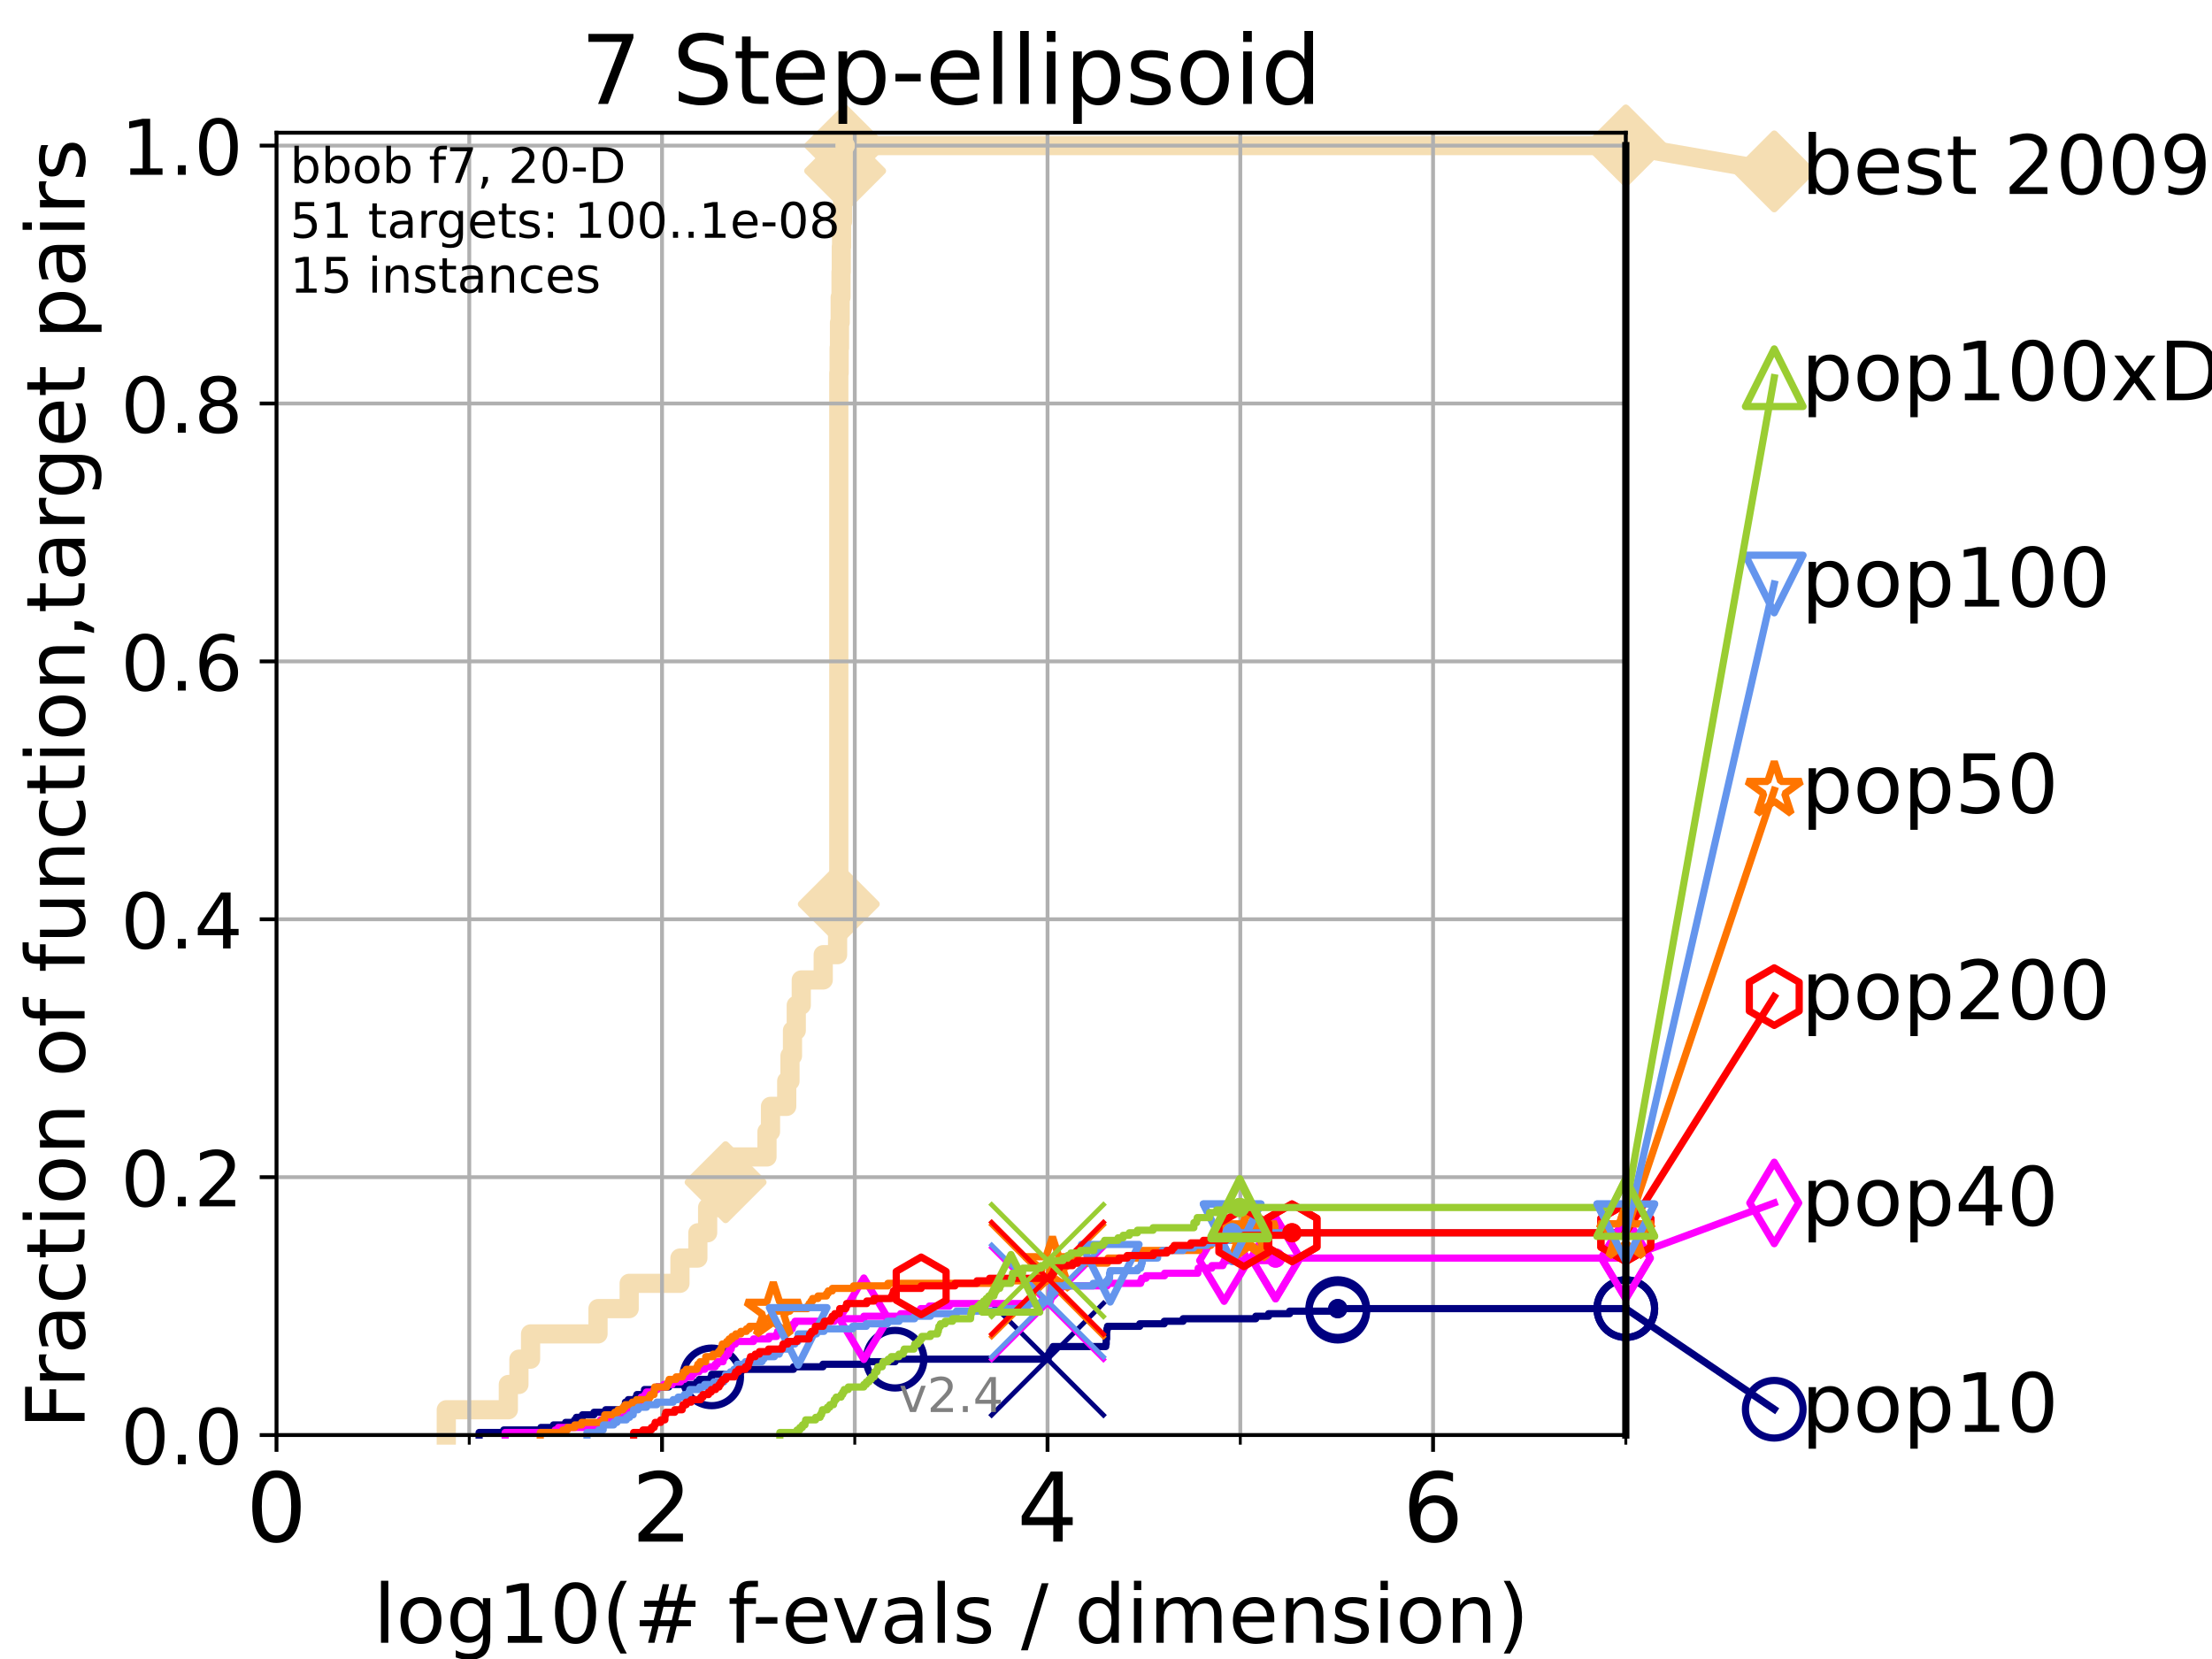 <?xml version="1.0" encoding="utf-8" standalone="no"?>
<!DOCTYPE svg PUBLIC "-//W3C//DTD SVG 1.1//EN"
  "http://www.w3.org/Graphics/SVG/1.1/DTD/svg11.dtd">
<!-- Created with matplotlib (https://matplotlib.org/) -->
<svg height="345.6pt" version="1.1" viewBox="0 0 460.8 345.6" width="460.8pt" xmlns="http://www.w3.org/2000/svg" xmlns:xlink="http://www.w3.org/1999/xlink">
 <defs>
  <style type="text/css">*{stroke-linecap:butt;stroke-linejoin:round;}</style>
 </defs>
 <g id="figure_1">
  <g id="patch_1">
   <path d="M 0 345.6 
L 460.8 345.6 
L 460.8 0 
L 0 0 
z
" style="fill:#ffffff;"/>
  </g>
  <g id="axes_1">
   <g id="patch_2">
    <path d="M 57.6 298.944 
L 338.688 298.944 
L 338.688 27.648 
L 57.6 27.648 
z
" style="fill:#ffffff;"/>
   </g>
   <g id="line2d_1">
    <path d="M 92.969 298.944 
L 92.969 293.677 
L 105.897 293.677 
L 105.897 288.41 
L 108.103 288.41 
L 108.103 283.143 
L 110.527 283.143 
L 110.527 277.877 
L 124.576 277.877 
L 124.576 272.61 
L 131.069 272.61 
L 131.069 267.343 
L 141.648 267.343 
L 141.648 262.076 
L 145.378 262.076 
L 145.378 256.809 
L 147.414 256.809 
L 147.414 251.542 
L 149.709 251.542 
L 149.709 246.275 
L 151.154 246.275 
L 151.154 241.009 
L 159.778 241.009 
L 159.778 235.742 
L 160.509 235.742 
L 160.509 230.475 
L 163.887 230.475 
L 163.887 225.208 
L 164.568 225.208 
L 164.568 219.941 
L 165.089 219.941 
L 165.089 214.674 
L 165.877 214.674 
L 165.877 209.407 
L 166.92 209.407 
L 166.92 204.141 
L 171.493 204.141 
L 171.493 198.874 
L 174.484 198.874 
L 174.484 193.607 
L 174.736 193.607 
L 174.736 188.34 
L 174.737 188.34 
L 174.737 77.736 
L 174.806 77.736 
L 174.806 72.469 
L 174.882 72.469 
L 174.882 67.202 
L 175.026 67.202 
L 175.026 61.935 
L 175.2 61.935 
L 175.2 56.668 
L 175.256 56.668 
L 175.256 51.402 
L 175.322 51.402 
L 175.322 46.135 
L 175.524 46.135 
L 175.524 40.868 
L 175.816 40.868 
L 175.816 35.601 
L 176.057 35.601 
L 176.057 30.334 
L 338.688 30.334 
" style="fill:none;stroke:#f5deb3;stroke-linecap:square;stroke-width:4;"/>
   </g>
   <g id="line2d_2">
    <defs>
     <path d="M -0 7.778 
L 7.778 0 
L 0 -7.778 
L -7.778 -0 
z
" id="me374bea7d6" style="stroke:#f5deb3;stroke-linejoin:miter;stroke-width:1.5;"/>
    </defs>
    <g>
     <use style="fill:#f5deb3;stroke:#f5deb3;stroke-linejoin:miter;stroke-width:1.5;" x="151.154" xlink:href="#me374bea7d6" y="246.275"/>
     <use style="fill:#f5deb3;stroke:#f5deb3;stroke-linejoin:miter;stroke-width:1.5;" x="174.737" xlink:href="#me374bea7d6" y="188.34"/>
     <use style="fill:#f5deb3;stroke:#f5deb3;stroke-linejoin:miter;stroke-width:1.5;" x="176.057" xlink:href="#me374bea7d6" y="35.601"/>
     <use style="fill:#f5deb3;stroke:#f5deb3;stroke-linejoin:miter;stroke-width:1.5;" x="176.057" xlink:href="#me374bea7d6" y="30.334"/>
     <use style="fill:#f5deb3;stroke:#f5deb3;stroke-linejoin:miter;stroke-width:1.5;" x="338.688" xlink:href="#me374bea7d6" y="30.334"/>
    </g>
   </g>
   <g id="line2d_3">
    <path style="fill:none;stroke:#f5deb3;stroke-linecap:square;stroke-width:4;"/>
    <g/>
   </g>
   <g id="line2d_4">
    <path d="M 338.688 30.334 
L 369.608 35.706 
" style="fill:none;stroke:#f5deb3;stroke-linecap:square;stroke-width:4;"/>
    <g>
     <use style="fill:#f5deb3;stroke:#f5deb3;stroke-linejoin:miter;stroke-width:1.5;" x="338.688" xlink:href="#me374bea7d6" y="30.334"/>
     <use style="fill:#f5deb3;stroke:#f5deb3;stroke-linejoin:miter;stroke-width:1.5;" x="369.608" xlink:href="#me374bea7d6" y="35.706"/>
    </g>
   </g>
   <g id="matplotlib.axis_1">
    <g id="xtick_1">
     <g id="line2d_5">
      <path clip-path="url(#p75812bd233)" d="M 57.6 298.944 
L 57.6 27.648 
" style="fill:none;stroke:#b0b0b0;stroke-linecap:square;stroke-width:0.8;"/>
     </g>
     <g id="line2d_6">
      <defs>
       <path d="M 0 0 
L 0 3.5 
" id="mf6f72b68fa" style="stroke:#000000;stroke-width:0.8;"/>
      </defs>
      <g>
       <use style="stroke:#000000;stroke-width:0.8;" x="57.6" xlink:href="#mf6f72b68fa" y="298.944"/>
      </g>
     </g>
     <g id="text_1">
      <!-- 0 -->
      <g transform="translate(51.237 321.141)scale(0.2 -0.2)">
       <defs>
        <path d="M 31.781 66.406 
Q 24.172 66.406 20.328 58.906 
Q 16.5 51.422 16.5 36.375 
Q 16.5 21.391 20.328 13.891 
Q 24.172 6.391 31.781 6.391 
Q 39.453 6.391 43.281 13.891 
Q 47.125 21.391 47.125 36.375 
Q 47.125 51.422 43.281 58.906 
Q 39.453 66.406 31.781 66.406 
z
M 31.781 74.219 
Q 44.047 74.219 50.516 64.516 
Q 56.984 54.828 56.984 36.375 
Q 56.984 17.969 50.516 8.266 
Q 44.047 -1.422 31.781 -1.422 
Q 19.531 -1.422 13.062 8.266 
Q 6.594 17.969 6.594 36.375 
Q 6.594 54.828 13.062 64.516 
Q 19.531 74.219 31.781 74.219 
z
" id="DejaVuSans-48"/>
       </defs>
       <use xlink:href="#DejaVuSans-48"/>
      </g>
     </g>
    </g>
    <g id="xtick_2">
     <g id="line2d_7">
      <path clip-path="url(#p75812bd233)" d="M 137.911 298.944 
L 137.911 27.648 
" style="fill:none;stroke:#b0b0b0;stroke-linecap:square;stroke-width:0.8;"/>
     </g>
     <g id="line2d_8">
      <g>
       <use style="stroke:#000000;stroke-width:0.8;" x="137.911" xlink:href="#mf6f72b68fa" y="298.944"/>
      </g>
     </g>
     <g id="text_2">
      <!-- 2 -->
      <g transform="translate(131.548 321.141)scale(0.2 -0.2)">
       <defs>
        <path d="M 19.188 8.297 
L 53.609 8.297 
L 53.609 0 
L 7.328 0 
L 7.328 8.297 
Q 12.938 14.109 22.625 23.891 
Q 32.328 33.688 34.812 36.531 
Q 39.547 41.844 41.422 45.531 
Q 43.312 49.219 43.312 52.781 
Q 43.312 58.594 39.234 62.25 
Q 35.156 65.922 28.609 65.922 
Q 23.969 65.922 18.812 64.312 
Q 13.672 62.703 7.812 59.422 
L 7.812 69.391 
Q 13.766 71.781 18.938 73 
Q 24.125 74.219 28.422 74.219 
Q 39.75 74.219 46.484 68.547 
Q 53.219 62.891 53.219 53.422 
Q 53.219 48.922 51.531 44.891 
Q 49.859 40.875 45.406 35.406 
Q 44.188 33.984 37.641 27.219 
Q 31.109 20.453 19.188 8.297 
z
" id="DejaVuSans-50"/>
       </defs>
       <use xlink:href="#DejaVuSans-50"/>
      </g>
     </g>
    </g>
    <g id="xtick_3">
     <g id="line2d_9">
      <path clip-path="url(#p75812bd233)" d="M 218.222 298.944 
L 218.222 27.648 
" style="fill:none;stroke:#b0b0b0;stroke-linecap:square;stroke-width:0.8;"/>
     </g>
     <g id="line2d_10">
      <g>
       <use style="stroke:#000000;stroke-width:0.8;" x="218.222" xlink:href="#mf6f72b68fa" y="298.944"/>
      </g>
     </g>
     <g id="text_3">
      <!-- 4 -->
      <g transform="translate(211.859 321.141)scale(0.2 -0.2)">
       <defs>
        <path d="M 37.797 64.312 
L 12.891 25.391 
L 37.797 25.391 
z
M 35.203 72.906 
L 47.609 72.906 
L 47.609 25.391 
L 58.016 25.391 
L 58.016 17.188 
L 47.609 17.188 
L 47.609 0 
L 37.797 0 
L 37.797 17.188 
L 4.891 17.188 
L 4.891 26.703 
z
" id="DejaVuSans-52"/>
       </defs>
       <use xlink:href="#DejaVuSans-52"/>
      </g>
     </g>
    </g>
    <g id="xtick_4">
     <g id="line2d_11">
      <path clip-path="url(#p75812bd233)" d="M 298.533 298.944 
L 298.533 27.648 
" style="fill:none;stroke:#b0b0b0;stroke-linecap:square;stroke-width:0.8;"/>
     </g>
     <g id="line2d_12">
      <g>
       <use style="stroke:#000000;stroke-width:0.8;" x="298.533" xlink:href="#mf6f72b68fa" y="298.944"/>
      </g>
     </g>
     <g id="text_4">
      <!-- 6 -->
      <g transform="translate(292.17 321.141)scale(0.2 -0.2)">
       <defs>
        <path d="M 33.016 40.375 
Q 26.375 40.375 22.484 35.828 
Q 18.609 31.297 18.609 23.391 
Q 18.609 15.531 22.484 10.953 
Q 26.375 6.391 33.016 6.391 
Q 39.656 6.391 43.531 10.953 
Q 47.406 15.531 47.406 23.391 
Q 47.406 31.297 43.531 35.828 
Q 39.656 40.375 33.016 40.375 
z
M 52.594 71.297 
L 52.594 62.312 
Q 48.875 64.062 45.094 64.984 
Q 41.312 65.922 37.594 65.922 
Q 27.828 65.922 22.672 59.328 
Q 17.531 52.734 16.797 39.406 
Q 19.672 43.656 24.016 45.922 
Q 28.375 48.188 33.594 48.188 
Q 44.578 48.188 50.953 41.516 
Q 57.328 34.859 57.328 23.391 
Q 57.328 12.156 50.688 5.359 
Q 44.047 -1.422 33.016 -1.422 
Q 20.359 -1.422 13.672 8.266 
Q 6.984 17.969 6.984 36.375 
Q 6.984 53.656 15.188 63.938 
Q 23.391 74.219 37.203 74.219 
Q 40.922 74.219 44.703 73.484 
Q 48.484 72.75 52.594 71.297 
z
" id="DejaVuSans-54"/>
       </defs>
       <use xlink:href="#DejaVuSans-54"/>
      </g>
     </g>
    </g>
    <g id="xtick_5">
     <g id="line2d_13">
      <path clip-path="url(#p75812bd233)" d="M 97.755 298.944 
L 97.755 27.648 
" style="fill:none;stroke:#b0b0b0;stroke-linecap:square;stroke-width:0.8;"/>
     </g>
     <g id="line2d_14">
      <defs>
       <path d="M 0 0 
L 0 2 
" id="m6eeefab246" style="stroke:#000000;stroke-width:0.6;"/>
      </defs>
      <g>
       <use style="stroke:#000000;stroke-width:0.6;" x="97.755" xlink:href="#m6eeefab246" y="298.944"/>
      </g>
     </g>
    </g>
    <g id="xtick_6">
     <g id="line2d_15">
      <path clip-path="url(#p75812bd233)" d="M 178.066 298.944 
L 178.066 27.648 
" style="fill:none;stroke:#b0b0b0;stroke-linecap:square;stroke-width:0.8;"/>
     </g>
     <g id="line2d_16">
      <g>
       <use style="stroke:#000000;stroke-width:0.6;" x="178.066" xlink:href="#m6eeefab246" y="298.944"/>
      </g>
     </g>
    </g>
    <g id="xtick_7">
     <g id="line2d_17">
      <path clip-path="url(#p75812bd233)" d="M 258.377 298.944 
L 258.377 27.648 
" style="fill:none;stroke:#b0b0b0;stroke-linecap:square;stroke-width:0.8;"/>
     </g>
     <g id="line2d_18">
      <g>
       <use style="stroke:#000000;stroke-width:0.6;" x="258.377" xlink:href="#m6eeefab246" y="298.944"/>
      </g>
     </g>
    </g>
    <g id="xtick_8">
     <g id="line2d_19">
      <path clip-path="url(#p75812bd233)" d="M 338.688 298.944 
L 338.688 27.648 
" style="fill:none;stroke:#b0b0b0;stroke-linecap:square;stroke-width:0.8;"/>
     </g>
     <g id="line2d_20">
      <g>
       <use style="stroke:#000000;stroke-width:0.6;" x="338.688" xlink:href="#m6eeefab246" y="298.944"/>
      </g>
     </g>
    </g>
    <g id="text_5">
     <!-- log10(# f-evals / dimension) -->
     <g transform="translate(77.764 342.218)scale(0.17 -0.17)">
      <defs>
       <path d="M 9.422 75.984 
L 18.406 75.984 
L 18.406 0 
L 9.422 0 
z
" id="DejaVuSans-108"/>
       <path d="M 30.609 48.391 
Q 23.391 48.391 19.188 42.75 
Q 14.984 37.109 14.984 27.297 
Q 14.984 17.484 19.156 11.844 
Q 23.344 6.203 30.609 6.203 
Q 37.797 6.203 41.984 11.859 
Q 46.188 17.531 46.188 27.297 
Q 46.188 37.016 41.984 42.703 
Q 37.797 48.391 30.609 48.391 
z
M 30.609 56 
Q 42.328 56 49.016 48.375 
Q 55.719 40.766 55.719 27.297 
Q 55.719 13.875 49.016 6.219 
Q 42.328 -1.422 30.609 -1.422 
Q 18.844 -1.422 12.172 6.219 
Q 5.516 13.875 5.516 27.297 
Q 5.516 40.766 12.172 48.375 
Q 18.844 56 30.609 56 
z
" id="DejaVuSans-111"/>
       <path d="M 45.406 27.984 
Q 45.406 37.75 41.375 43.109 
Q 37.359 48.484 30.078 48.484 
Q 22.859 48.484 18.828 43.109 
Q 14.797 37.75 14.797 27.984 
Q 14.797 18.266 18.828 12.891 
Q 22.859 7.516 30.078 7.516 
Q 37.359 7.516 41.375 12.891 
Q 45.406 18.266 45.406 27.984 
z
M 54.391 6.781 
Q 54.391 -7.172 48.188 -13.984 
Q 42 -20.797 29.203 -20.797 
Q 24.469 -20.797 20.266 -20.094 
Q 16.062 -19.391 12.109 -17.922 
L 12.109 -9.188 
Q 16.062 -11.328 19.922 -12.344 
Q 23.781 -13.375 27.781 -13.375 
Q 36.625 -13.375 41.016 -8.766 
Q 45.406 -4.156 45.406 5.172 
L 45.406 9.625 
Q 42.625 4.781 38.281 2.391 
Q 33.938 0 27.875 0 
Q 17.828 0 11.672 7.656 
Q 5.516 15.328 5.516 27.984 
Q 5.516 40.672 11.672 48.328 
Q 17.828 56 27.875 56 
Q 33.938 56 38.281 53.609 
Q 42.625 51.219 45.406 46.391 
L 45.406 54.688 
L 54.391 54.688 
z
" id="DejaVuSans-103"/>
       <path d="M 12.406 8.297 
L 28.516 8.297 
L 28.516 63.922 
L 10.984 60.406 
L 10.984 69.391 
L 28.422 72.906 
L 38.281 72.906 
L 38.281 8.297 
L 54.391 8.297 
L 54.391 0 
L 12.406 0 
z
" id="DejaVuSans-49"/>
       <path d="M 31 75.875 
Q 24.469 64.656 21.281 53.656 
Q 18.109 42.672 18.109 31.391 
Q 18.109 20.125 21.312 9.062 
Q 24.516 -2 31 -13.188 
L 23.188 -13.188 
Q 15.875 -1.703 12.234 9.375 
Q 8.594 20.453 8.594 31.391 
Q 8.594 42.281 12.203 53.312 
Q 15.828 64.359 23.188 75.875 
z
" id="DejaVuSans-40"/>
       <path d="M 51.125 44 
L 36.922 44 
L 32.812 27.688 
L 47.125 27.688 
z
M 43.797 71.781 
L 38.719 51.516 
L 52.984 51.516 
L 58.109 71.781 
L 65.922 71.781 
L 60.891 51.516 
L 76.125 51.516 
L 76.125 44 
L 58.984 44 
L 54.984 27.688 
L 70.516 27.688 
L 70.516 20.219 
L 53.078 20.219 
L 48 0 
L 40.188 0 
L 45.219 20.219 
L 30.906 20.219 
L 25.875 0 
L 18.016 0 
L 23.094 20.219 
L 7.719 20.219 
L 7.719 27.688 
L 24.906 27.688 
L 29 44 
L 13.281 44 
L 13.281 51.516 
L 30.906 51.516 
L 35.891 71.781 
z
" id="DejaVuSans-35"/>
       <path id="DejaVuSans-32"/>
       <path d="M 37.109 75.984 
L 37.109 68.5 
L 28.516 68.5 
Q 23.688 68.5 21.797 66.547 
Q 19.922 64.594 19.922 59.516 
L 19.922 54.688 
L 34.719 54.688 
L 34.719 47.703 
L 19.922 47.703 
L 19.922 0 
L 10.891 0 
L 10.891 47.703 
L 2.297 47.703 
L 2.297 54.688 
L 10.891 54.688 
L 10.891 58.5 
Q 10.891 67.625 15.141 71.797 
Q 19.391 75.984 28.609 75.984 
z
" id="DejaVuSans-102"/>
       <path d="M 4.891 31.391 
L 31.203 31.391 
L 31.203 23.391 
L 4.891 23.391 
z
" id="DejaVuSans-45"/>
       <path d="M 56.203 29.594 
L 56.203 25.203 
L 14.891 25.203 
Q 15.484 15.922 20.484 11.062 
Q 25.484 6.203 34.422 6.203 
Q 39.594 6.203 44.453 7.469 
Q 49.312 8.734 54.109 11.281 
L 54.109 2.781 
Q 49.266 0.734 44.188 -0.344 
Q 39.109 -1.422 33.891 -1.422 
Q 20.797 -1.422 13.156 6.188 
Q 5.516 13.812 5.516 26.812 
Q 5.516 40.234 12.766 48.109 
Q 20.016 56 32.328 56 
Q 43.359 56 49.781 48.891 
Q 56.203 41.797 56.203 29.594 
z
M 47.219 32.234 
Q 47.125 39.594 43.094 43.984 
Q 39.062 48.391 32.422 48.391 
Q 24.906 48.391 20.391 44.141 
Q 15.875 39.891 15.188 32.172 
z
" id="DejaVuSans-101"/>
       <path d="M 2.984 54.688 
L 12.5 54.688 
L 29.594 8.797 
L 46.688 54.688 
L 56.203 54.688 
L 35.688 0 
L 23.484 0 
z
" id="DejaVuSans-118"/>
       <path d="M 34.281 27.484 
Q 23.391 27.484 19.188 25 
Q 14.984 22.516 14.984 16.5 
Q 14.984 11.719 18.141 8.906 
Q 21.297 6.109 26.703 6.109 
Q 34.188 6.109 38.703 11.406 
Q 43.219 16.703 43.219 25.484 
L 43.219 27.484 
z
M 52.203 31.203 
L 52.203 0 
L 43.219 0 
L 43.219 8.297 
Q 40.141 3.328 35.547 0.953 
Q 30.953 -1.422 24.312 -1.422 
Q 15.922 -1.422 10.953 3.297 
Q 6 8.016 6 15.922 
Q 6 25.141 12.172 29.828 
Q 18.359 34.516 30.609 34.516 
L 43.219 34.516 
L 43.219 35.406 
Q 43.219 41.609 39.141 45 
Q 35.062 48.391 27.688 48.391 
Q 23 48.391 18.547 47.266 
Q 14.109 46.141 10.016 43.891 
L 10.016 52.203 
Q 14.938 54.109 19.578 55.047 
Q 24.219 56 28.609 56 
Q 40.484 56 46.344 49.844 
Q 52.203 43.703 52.203 31.203 
z
" id="DejaVuSans-97"/>
       <path d="M 44.281 53.078 
L 44.281 44.578 
Q 40.484 46.531 36.375 47.5 
Q 32.281 48.484 27.875 48.484 
Q 21.188 48.484 17.844 46.438 
Q 14.5 44.391 14.5 40.281 
Q 14.5 37.156 16.891 35.375 
Q 19.281 33.594 26.516 31.984 
L 29.594 31.297 
Q 39.156 29.25 43.188 25.516 
Q 47.219 21.781 47.219 15.094 
Q 47.219 7.469 41.188 3.016 
Q 35.156 -1.422 24.609 -1.422 
Q 20.219 -1.422 15.453 -0.562 
Q 10.688 0.297 5.422 2 
L 5.422 11.281 
Q 10.406 8.688 15.234 7.391 
Q 20.062 6.109 24.812 6.109 
Q 31.156 6.109 34.562 8.281 
Q 37.984 10.453 37.984 14.406 
Q 37.984 18.062 35.516 20.016 
Q 33.062 21.969 24.703 23.781 
L 21.578 24.516 
Q 13.234 26.266 9.516 29.906 
Q 5.812 33.547 5.812 39.891 
Q 5.812 47.609 11.281 51.797 
Q 16.75 56 26.812 56 
Q 31.781 56 36.172 55.266 
Q 40.578 54.547 44.281 53.078 
z
" id="DejaVuSans-115"/>
       <path d="M 25.391 72.906 
L 33.688 72.906 
L 8.297 -9.281 
L 0 -9.281 
z
" id="DejaVuSans-47"/>
       <path d="M 45.406 46.391 
L 45.406 75.984 
L 54.391 75.984 
L 54.391 0 
L 45.406 0 
L 45.406 8.203 
Q 42.578 3.328 38.25 0.953 
Q 33.938 -1.422 27.875 -1.422 
Q 17.969 -1.422 11.734 6.484 
Q 5.516 14.406 5.516 27.297 
Q 5.516 40.188 11.734 48.094 
Q 17.969 56 27.875 56 
Q 33.938 56 38.25 53.625 
Q 42.578 51.266 45.406 46.391 
z
M 14.797 27.297 
Q 14.797 17.391 18.875 11.75 
Q 22.953 6.109 30.078 6.109 
Q 37.203 6.109 41.297 11.75 
Q 45.406 17.391 45.406 27.297 
Q 45.406 37.203 41.297 42.844 
Q 37.203 48.484 30.078 48.484 
Q 22.953 48.484 18.875 42.844 
Q 14.797 37.203 14.797 27.297 
z
" id="DejaVuSans-100"/>
       <path d="M 9.422 54.688 
L 18.406 54.688 
L 18.406 0 
L 9.422 0 
z
M 9.422 75.984 
L 18.406 75.984 
L 18.406 64.594 
L 9.422 64.594 
z
" id="DejaVuSans-105"/>
       <path d="M 52 44.188 
Q 55.375 50.25 60.062 53.125 
Q 64.75 56 71.094 56 
Q 79.641 56 84.281 50.016 
Q 88.922 44.047 88.922 33.016 
L 88.922 0 
L 79.891 0 
L 79.891 32.719 
Q 79.891 40.578 77.094 44.375 
Q 74.312 48.188 68.609 48.188 
Q 61.625 48.188 57.562 43.547 
Q 53.516 38.922 53.516 30.906 
L 53.516 0 
L 44.484 0 
L 44.484 32.719 
Q 44.484 40.625 41.703 44.406 
Q 38.922 48.188 33.109 48.188 
Q 26.219 48.188 22.156 43.531 
Q 18.109 38.875 18.109 30.906 
L 18.109 0 
L 9.078 0 
L 9.078 54.688 
L 18.109 54.688 
L 18.109 46.188 
Q 21.188 51.219 25.484 53.609 
Q 29.781 56 35.688 56 
Q 41.656 56 45.828 52.969 
Q 50 49.953 52 44.188 
z
" id="DejaVuSans-109"/>
       <path d="M 54.891 33.016 
L 54.891 0 
L 45.906 0 
L 45.906 32.719 
Q 45.906 40.484 42.875 44.328 
Q 39.844 48.188 33.797 48.188 
Q 26.516 48.188 22.312 43.547 
Q 18.109 38.922 18.109 30.906 
L 18.109 0 
L 9.078 0 
L 9.078 54.688 
L 18.109 54.688 
L 18.109 46.188 
Q 21.344 51.125 25.703 53.562 
Q 30.078 56 35.797 56 
Q 45.219 56 50.047 50.172 
Q 54.891 44.344 54.891 33.016 
z
" id="DejaVuSans-110"/>
       <path d="M 8.016 75.875 
L 15.828 75.875 
Q 23.141 64.359 26.781 53.312 
Q 30.422 42.281 30.422 31.391 
Q 30.422 20.453 26.781 9.375 
Q 23.141 -1.703 15.828 -13.188 
L 8.016 -13.188 
Q 14.5 -2 17.703 9.062 
Q 20.906 20.125 20.906 31.391 
Q 20.906 42.672 17.703 53.656 
Q 14.5 64.656 8.016 75.875 
z
" id="DejaVuSans-41"/>
      </defs>
      <use xlink:href="#DejaVuSans-108"/>
      <use x="27.783" xlink:href="#DejaVuSans-111"/>
      <use x="88.965" xlink:href="#DejaVuSans-103"/>
      <use x="152.441" xlink:href="#DejaVuSans-49"/>
      <use x="216.064" xlink:href="#DejaVuSans-48"/>
      <use x="279.688" xlink:href="#DejaVuSans-40"/>
      <use x="318.701" xlink:href="#DejaVuSans-35"/>
      <use x="402.49" xlink:href="#DejaVuSans-32"/>
      <use x="434.277" xlink:href="#DejaVuSans-102"/>
      <use x="463.982" xlink:href="#DejaVuSans-45"/>
      <use x="500.066" xlink:href="#DejaVuSans-101"/>
      <use x="561.59" xlink:href="#DejaVuSans-118"/>
      <use x="620.77" xlink:href="#DejaVuSans-97"/>
      <use x="682.049" xlink:href="#DejaVuSans-108"/>
      <use x="709.832" xlink:href="#DejaVuSans-115"/>
      <use x="761.932" xlink:href="#DejaVuSans-32"/>
      <use x="793.719" xlink:href="#DejaVuSans-47"/>
      <use x="827.41" xlink:href="#DejaVuSans-32"/>
      <use x="859.197" xlink:href="#DejaVuSans-100"/>
      <use x="922.674" xlink:href="#DejaVuSans-105"/>
      <use x="950.457" xlink:href="#DejaVuSans-109"/>
      <use x="1047.869" xlink:href="#DejaVuSans-101"/>
      <use x="1109.393" xlink:href="#DejaVuSans-110"/>
      <use x="1172.771" xlink:href="#DejaVuSans-115"/>
      <use x="1224.871" xlink:href="#DejaVuSans-105"/>
      <use x="1252.654" xlink:href="#DejaVuSans-111"/>
      <use x="1313.836" xlink:href="#DejaVuSans-110"/>
      <use x="1377.215" xlink:href="#DejaVuSans-41"/>
     </g>
    </g>
   </g>
   <g id="matplotlib.axis_2">
    <g id="ytick_1">
     <g id="line2d_21">
      <path clip-path="url(#p75812bd233)" d="M 57.6 298.944 
L 338.688 298.944 
" style="fill:none;stroke:#b0b0b0;stroke-linecap:square;stroke-width:0.8;"/>
     </g>
     <g id="line2d_22">
      <defs>
       <path d="M 0 0 
L -3.5 0 
" id="m4b17116666" style="stroke:#000000;stroke-width:0.8;"/>
      </defs>
      <g>
       <use style="stroke:#000000;stroke-width:0.8;" x="57.6" xlink:href="#m4b17116666" y="298.944"/>
      </g>
     </g>
     <g id="text_6">
      <!-- 0.0 -->
      <g transform="translate(25.155 305.023)scale(0.16 -0.16)">
       <defs>
        <path d="M 10.688 12.406 
L 21 12.406 
L 21 0 
L 10.688 0 
z
" id="DejaVuSans-46"/>
       </defs>
       <use xlink:href="#DejaVuSans-48"/>
       <use x="63.623" xlink:href="#DejaVuSans-46"/>
       <use x="95.41" xlink:href="#DejaVuSans-48"/>
      </g>
     </g>
    </g>
    <g id="ytick_2">
     <g id="line2d_23">
      <path clip-path="url(#p75812bd233)" d="M 57.6 245.222 
L 338.688 245.222 
" style="fill:none;stroke:#b0b0b0;stroke-linecap:square;stroke-width:0.8;"/>
     </g>
     <g id="line2d_24">
      <g>
       <use style="stroke:#000000;stroke-width:0.8;" x="57.6" xlink:href="#m4b17116666" y="245.222"/>
      </g>
     </g>
     <g id="text_7">
      <!-- 0.2 -->
      <g transform="translate(25.155 251.301)scale(0.16 -0.16)">
       <use xlink:href="#DejaVuSans-48"/>
       <use x="63.623" xlink:href="#DejaVuSans-46"/>
       <use x="95.41" xlink:href="#DejaVuSans-50"/>
      </g>
     </g>
    </g>
    <g id="ytick_3">
     <g id="line2d_25">
      <path clip-path="url(#p75812bd233)" d="M 57.6 191.5 
L 338.688 191.5 
" style="fill:none;stroke:#b0b0b0;stroke-linecap:square;stroke-width:0.8;"/>
     </g>
     <g id="line2d_26">
      <g>
       <use style="stroke:#000000;stroke-width:0.8;" x="57.6" xlink:href="#m4b17116666" y="191.5"/>
      </g>
     </g>
     <g id="text_8">
      <!-- 0.4 -->
      <g transform="translate(25.155 197.579)scale(0.16 -0.16)">
       <use xlink:href="#DejaVuSans-48"/>
       <use x="63.623" xlink:href="#DejaVuSans-46"/>
       <use x="95.41" xlink:href="#DejaVuSans-52"/>
      </g>
     </g>
    </g>
    <g id="ytick_4">
     <g id="line2d_27">
      <path clip-path="url(#p75812bd233)" d="M 57.6 137.778 
L 338.688 137.778 
" style="fill:none;stroke:#b0b0b0;stroke-linecap:square;stroke-width:0.8;"/>
     </g>
     <g id="line2d_28">
      <g>
       <use style="stroke:#000000;stroke-width:0.8;" x="57.6" xlink:href="#m4b17116666" y="137.778"/>
      </g>
     </g>
     <g id="text_9">
      <!-- 0.6 -->
      <g transform="translate(25.155 143.857)scale(0.16 -0.16)">
       <use xlink:href="#DejaVuSans-48"/>
       <use x="63.623" xlink:href="#DejaVuSans-46"/>
       <use x="95.41" xlink:href="#DejaVuSans-54"/>
      </g>
     </g>
    </g>
    <g id="ytick_5">
     <g id="line2d_29">
      <path clip-path="url(#p75812bd233)" d="M 57.6 84.056 
L 338.688 84.056 
" style="fill:none;stroke:#b0b0b0;stroke-linecap:square;stroke-width:0.8;"/>
     </g>
     <g id="line2d_30">
      <g>
       <use style="stroke:#000000;stroke-width:0.8;" x="57.6" xlink:href="#m4b17116666" y="84.056"/>
      </g>
     </g>
     <g id="text_10">
      <!-- 0.8 -->
      <g transform="translate(25.155 90.135)scale(0.16 -0.16)">
       <defs>
        <path d="M 31.781 34.625 
Q 24.75 34.625 20.719 30.859 
Q 16.703 27.094 16.703 20.516 
Q 16.703 13.922 20.719 10.156 
Q 24.75 6.391 31.781 6.391 
Q 38.812 6.391 42.859 10.172 
Q 46.922 13.969 46.922 20.516 
Q 46.922 27.094 42.891 30.859 
Q 38.875 34.625 31.781 34.625 
z
M 21.922 38.812 
Q 15.578 40.375 12.031 44.719 
Q 8.5 49.078 8.5 55.328 
Q 8.5 64.062 14.719 69.141 
Q 20.953 74.219 31.781 74.219 
Q 42.672 74.219 48.875 69.141 
Q 55.078 64.062 55.078 55.328 
Q 55.078 49.078 51.531 44.719 
Q 48 40.375 41.703 38.812 
Q 48.828 37.156 52.797 32.312 
Q 56.781 27.484 56.781 20.516 
Q 56.781 9.906 50.312 4.234 
Q 43.844 -1.422 31.781 -1.422 
Q 19.734 -1.422 13.25 4.234 
Q 6.781 9.906 6.781 20.516 
Q 6.781 27.484 10.781 32.312 
Q 14.797 37.156 21.922 38.812 
z
M 18.312 54.391 
Q 18.312 48.734 21.844 45.562 
Q 25.391 42.391 31.781 42.391 
Q 38.141 42.391 41.719 45.562 
Q 45.312 48.734 45.312 54.391 
Q 45.312 60.062 41.719 63.234 
Q 38.141 66.406 31.781 66.406 
Q 25.391 66.406 21.844 63.234 
Q 18.312 60.062 18.312 54.391 
z
" id="DejaVuSans-56"/>
       </defs>
       <use xlink:href="#DejaVuSans-48"/>
       <use x="63.623" xlink:href="#DejaVuSans-46"/>
       <use x="95.41" xlink:href="#DejaVuSans-56"/>
      </g>
     </g>
    </g>
    <g id="ytick_6">
     <g id="line2d_31">
      <path clip-path="url(#p75812bd233)" d="M 57.6 30.334 
L 338.688 30.334 
" style="fill:none;stroke:#b0b0b0;stroke-linecap:square;stroke-width:0.8;"/>
     </g>
     <g id="line2d_32">
      <g>
       <use style="stroke:#000000;stroke-width:0.8;" x="57.6" xlink:href="#m4b17116666" y="30.334"/>
      </g>
     </g>
     <g id="text_11">
      <!-- 1.0 -->
      <g transform="translate(25.155 36.413)scale(0.16 -0.16)">
       <use xlink:href="#DejaVuSans-49"/>
       <use x="63.623" xlink:href="#DejaVuSans-46"/>
       <use x="95.41" xlink:href="#DejaVuSans-48"/>
      </g>
     </g>
    </g>
    <g id="text_12">
     <!-- Fraction of function,target pairs -->
     <g transform="translate(17.62 297.681)rotate(-90)scale(0.17 -0.17)">
      <defs>
       <path d="M 9.812 72.906 
L 51.703 72.906 
L 51.703 64.594 
L 19.672 64.594 
L 19.672 43.109 
L 48.578 43.109 
L 48.578 34.812 
L 19.672 34.812 
L 19.672 0 
L 9.812 0 
z
" id="DejaVuSans-70"/>
       <path d="M 41.109 46.297 
Q 39.594 47.172 37.812 47.578 
Q 36.031 48 33.891 48 
Q 26.266 48 22.188 43.047 
Q 18.109 38.094 18.109 28.812 
L 18.109 0 
L 9.078 0 
L 9.078 54.688 
L 18.109 54.688 
L 18.109 46.188 
Q 20.953 51.172 25.484 53.578 
Q 30.031 56 36.531 56 
Q 37.453 56 38.578 55.875 
Q 39.703 55.766 41.062 55.516 
z
" id="DejaVuSans-114"/>
       <path d="M 48.781 52.594 
L 48.781 44.188 
Q 44.969 46.297 41.141 47.344 
Q 37.312 48.391 33.406 48.391 
Q 24.656 48.391 19.812 42.844 
Q 14.984 37.312 14.984 27.297 
Q 14.984 17.281 19.812 11.734 
Q 24.656 6.203 33.406 6.203 
Q 37.312 6.203 41.141 7.25 
Q 44.969 8.297 48.781 10.406 
L 48.781 2.094 
Q 45.016 0.344 40.984 -0.531 
Q 36.969 -1.422 32.422 -1.422 
Q 20.062 -1.422 12.781 6.344 
Q 5.516 14.109 5.516 27.297 
Q 5.516 40.672 12.859 48.328 
Q 20.219 56 33.016 56 
Q 37.156 56 41.109 55.141 
Q 45.062 54.297 48.781 52.594 
z
" id="DejaVuSans-99"/>
       <path d="M 18.312 70.219 
L 18.312 54.688 
L 36.812 54.688 
L 36.812 47.703 
L 18.312 47.703 
L 18.312 18.016 
Q 18.312 11.328 20.141 9.422 
Q 21.969 7.516 27.594 7.516 
L 36.812 7.516 
L 36.812 0 
L 27.594 0 
Q 17.188 0 13.234 3.875 
Q 9.281 7.766 9.281 18.016 
L 9.281 47.703 
L 2.688 47.703 
L 2.688 54.688 
L 9.281 54.688 
L 9.281 70.219 
z
" id="DejaVuSans-116"/>
       <path d="M 8.5 21.578 
L 8.5 54.688 
L 17.484 54.688 
L 17.484 21.922 
Q 17.484 14.156 20.5 10.266 
Q 23.531 6.391 29.594 6.391 
Q 36.859 6.391 41.078 11.031 
Q 45.312 15.672 45.312 23.688 
L 45.312 54.688 
L 54.297 54.688 
L 54.297 0 
L 45.312 0 
L 45.312 8.406 
Q 42.047 3.422 37.719 1 
Q 33.406 -1.422 27.688 -1.422 
Q 18.266 -1.422 13.375 4.438 
Q 8.5 10.297 8.5 21.578 
z
M 31.109 56 
z
" id="DejaVuSans-117"/>
       <path d="M 11.719 12.406 
L 22.016 12.406 
L 22.016 4 
L 14.016 -11.625 
L 7.719 -11.625 
L 11.719 4 
z
" id="DejaVuSans-44"/>
       <path d="M 18.109 8.203 
L 18.109 -20.797 
L 9.078 -20.797 
L 9.078 54.688 
L 18.109 54.688 
L 18.109 46.391 
Q 20.953 51.266 25.266 53.625 
Q 29.594 56 35.594 56 
Q 45.562 56 51.781 48.094 
Q 58.016 40.188 58.016 27.297 
Q 58.016 14.406 51.781 6.484 
Q 45.562 -1.422 35.594 -1.422 
Q 29.594 -1.422 25.266 0.953 
Q 20.953 3.328 18.109 8.203 
z
M 48.688 27.297 
Q 48.688 37.203 44.609 42.844 
Q 40.531 48.484 33.406 48.484 
Q 26.266 48.484 22.188 42.844 
Q 18.109 37.203 18.109 27.297 
Q 18.109 17.391 22.188 11.75 
Q 26.266 6.109 33.406 6.109 
Q 40.531 6.109 44.609 11.75 
Q 48.688 17.391 48.688 27.297 
z
" id="DejaVuSans-112"/>
      </defs>
      <use xlink:href="#DejaVuSans-70"/>
      <use x="50.27" xlink:href="#DejaVuSans-114"/>
      <use x="91.383" xlink:href="#DejaVuSans-97"/>
      <use x="152.662" xlink:href="#DejaVuSans-99"/>
      <use x="207.643" xlink:href="#DejaVuSans-116"/>
      <use x="246.852" xlink:href="#DejaVuSans-105"/>
      <use x="274.635" xlink:href="#DejaVuSans-111"/>
      <use x="335.816" xlink:href="#DejaVuSans-110"/>
      <use x="399.195" xlink:href="#DejaVuSans-32"/>
      <use x="430.982" xlink:href="#DejaVuSans-111"/>
      <use x="492.164" xlink:href="#DejaVuSans-102"/>
      <use x="527.369" xlink:href="#DejaVuSans-32"/>
      <use x="559.156" xlink:href="#DejaVuSans-102"/>
      <use x="594.361" xlink:href="#DejaVuSans-117"/>
      <use x="657.74" xlink:href="#DejaVuSans-110"/>
      <use x="721.119" xlink:href="#DejaVuSans-99"/>
      <use x="776.1" xlink:href="#DejaVuSans-116"/>
      <use x="815.309" xlink:href="#DejaVuSans-105"/>
      <use x="843.092" xlink:href="#DejaVuSans-111"/>
      <use x="904.273" xlink:href="#DejaVuSans-110"/>
      <use x="967.652" xlink:href="#DejaVuSans-44"/>
      <use x="999.439" xlink:href="#DejaVuSans-116"/>
      <use x="1038.648" xlink:href="#DejaVuSans-97"/>
      <use x="1099.928" xlink:href="#DejaVuSans-114"/>
      <use x="1139.291" xlink:href="#DejaVuSans-103"/>
      <use x="1202.768" xlink:href="#DejaVuSans-101"/>
      <use x="1264.291" xlink:href="#DejaVuSans-116"/>
      <use x="1303.5" xlink:href="#DejaVuSans-32"/>
      <use x="1335.287" xlink:href="#DejaVuSans-112"/>
      <use x="1398.764" xlink:href="#DejaVuSans-97"/>
      <use x="1460.043" xlink:href="#DejaVuSans-105"/>
      <use x="1487.826" xlink:href="#DejaVuSans-114"/>
      <use x="1528.939" xlink:href="#DejaVuSans-115"/>
     </g>
    </g>
   </g>
   <g id="line2d_33">
    <defs>
     <path d="M 0 1.5 
C 0.398 1.5 0.779 1.342 1.061 1.061 
C 1.342 0.779 1.5 0.398 1.5 0 
C 1.5 -0.398 1.342 -0.779 1.061 -1.061 
C 0.779 -1.342 0.398 -1.5 0 -1.5 
C -0.398 -1.5 -0.779 -1.342 -1.061 -1.061 
C -1.342 -0.779 -1.5 -0.398 -1.5 0 
C -1.5 0.398 -1.342 0.779 -1.061 1.061 
C -0.779 1.342 -0.398 1.5 0 1.5 
z
" id="mb0473fb942" style="stroke:#f5deb3;"/>
    </defs>
    <g>
     <use style="fill:#f5deb3;stroke:#f5deb3;" x="176.057" xlink:href="#mb0473fb942" y="30.334"/>
     <use style="fill:#f5deb3;stroke:#f5deb3;" x="176.057" xlink:href="#mb0473fb942" y="30.334"/>
    </g>
   </g>
   <g id="line2d_34">
    <defs>
     <path d="M 0 1.5 
C 0.398 1.5 0.779 1.342 1.061 1.061 
C 1.342 0.779 1.5 0.398 1.5 0 
C 1.5 -0.398 1.342 -0.779 1.061 -1.061 
C 0.779 -1.342 0.398 -1.5 0 -1.5 
C -0.398 -1.5 -0.779 -1.342 -1.061 -1.061 
C -1.342 -0.779 -1.5 -0.398 -1.5 0 
C -1.5 0.398 -1.342 0.779 -1.061 1.061 
C -0.779 1.342 -0.398 1.5 0 1.5 
z
" id="m740faedc3a" style="stroke:#000080;"/>
    </defs>
    <g>
     <use style="fill:#000080;stroke:#000080;" x="278.679" xlink:href="#m740faedc3a" y="272.61"/>
     <use style="fill:#000080;stroke:#000080;" x="278.679" xlink:href="#m740faedc3a" y="272.61"/>
    </g>
   </g>
   <g id="line2d_35">
    <path d="M 99.809 298.944 
L 99.809 298.417 
L 104.942 298.417 
L 104.942 297.891 
L 112.693 297.891 
L 112.693 297.364 
L 115.302 297.364 
L 115.302 296.837 
L 117.821 296.837 
L 117.821 296.311 
L 119.702 296.311 
L 119.702 295.784 
L 120.07 295.784 
L 120.07 295.257 
L 121.333 295.257 
L 121.333 294.731 
L 123.732 294.731 
L 123.732 294.204 
L 126.168 294.204 
L 126.168 293.677 
L 130.114 293.677 
L 130.114 293.15 
L 130.182 293.15 
L 130.182 292.624 
L 130.291 292.624 
L 130.291 292.097 
L 130.875 292.097 
L 130.875 291.57 
L 132.47 291.57 
L 132.47 291.044 
L 132.672 291.044 
L 132.672 290.517 
L 134.236 290.517 
L 134.236 289.99 
L 134.258 289.99 
L 134.258 289.464 
L 136.841 289.464 
L 136.841 288.937 
L 139.309 288.937 
L 139.309 288.41 
L 145.155 288.41 
L 145.155 287.884 
L 145.694 287.884 
L 145.694 287.357 
L 148.093 287.357 
L 148.093 286.83 
L 148.253 286.83 
L 148.253 286.304 
L 152.647 286.304 
L 152.647 285.777 
L 154.406 285.777 
L 154.406 285.25 
L 165.303 285.25 
L 165.303 284.723 
L 171.435 284.723 
L 171.435 284.197 
L 180.535 284.197 
L 180.535 283.67 
L 186.461 283.67 
L 186.461 283.143 
L 218.338 283.143 
L 218.338 282.617 
L 218.41 282.617 
L 218.41 282.09 
L 218.666 282.09 
L 218.666 281.563 
L 219.041 281.563 
L 219.041 281.037 
L 219.375 281.037 
L 219.375 280.51 
L 230.348 280.51 
L 230.348 279.983 
L 230.441 279.983 
L 230.441 278.93 
L 230.533 278.93 
L 230.533 277.35 
L 230.583 277.35 
L 230.583 276.823 
L 230.724 276.823 
L 230.724 276.296 
L 237.427 276.296 
L 237.427 275.77 
L 242.535 275.77 
L 242.535 275.243 
L 246.456 275.243 
L 246.456 274.716 
L 261.603 274.716 
L 261.603 274.19 
L 264.277 274.19 
L 264.277 273.663 
L 268.658 273.663 
L 268.658 273.136 
L 278.679 273.136 
L 278.679 272.61 
L 338.688 272.61 
" style="fill:none;stroke:#000080;stroke-linecap:square;stroke-width:1.5;"/>
   </g>
   <g id="line2d_36">
    <defs>
     <path d="M 0 6 
C 1.591 6 3.117 5.368 4.243 4.243 
C 5.368 3.117 6 1.591 6 0 
C 6 -1.591 5.368 -3.117 4.243 -4.243 
C 3.117 -5.368 1.591 -6 0 -6 
C -1.591 -6 -3.117 -5.368 -4.243 -4.243 
C -5.368 -3.117 -6 -1.591 -6 0 
C -6 1.591 -5.368 3.117 -4.243 4.243 
C -3.117 5.368 -1.591 6 0 6 
z
" id="md2f461f48c" style="stroke:#000080;stroke-width:1.5;"/>
    </defs>
    <g>
     <use style="fill-opacity:0;stroke:#000080;stroke-width:1.5;" x="148.253" xlink:href="#md2f461f48c" y="286.83"/>
     <use style="fill-opacity:0;stroke:#000080;stroke-width:1.5;" x="186.461" xlink:href="#md2f461f48c" y="283.143"/>
     <use style="fill-opacity:0;stroke:#000080;stroke-width:1.5;" x="278.679" xlink:href="#md2f461f48c" y="273.136"/>
     <use style="fill-opacity:0;stroke:#000080;stroke-width:1.5;" x="278.679" xlink:href="#md2f461f48c" y="272.61"/>
     <use style="fill-opacity:0;stroke:#000080;stroke-width:1.5;" x="338.688" xlink:href="#md2f461f48c" y="272.61"/>
    </g>
   </g>
   <g id="line2d_37">
    <path style="fill:none;stroke:#000080;stroke-linecap:square;stroke-width:1.5;"/>
    <g/>
   </g>
   <g id="line2d_38">
    <path clip-path="url(#p75812bd233)" d="M 218.222 283.143 
" style="fill:none;stroke:#000080;stroke-linecap:square;stroke-width:1.5;"/>
    <defs>
     <path d="M -12 12 
L 12 -12 
M -12 -12 
L 12 12 
" id="m44a56480c4" style="stroke:#000080;"/>
    </defs>
    <g clip-path="url(#p75812bd233)">
     <use style="fill:#000080;stroke:#000080;" x="218.222" xlink:href="#m44a56480c4" y="283.143"/>
    </g>
   </g>
   <g id="line2d_39">
    <defs>
     <path d="M 0 1.5 
C 0.398 1.5 0.779 1.342 1.061 1.061 
C 1.342 0.779 1.5 0.398 1.5 0 
C 1.5 -0.398 1.342 -0.779 1.061 -1.061 
C 0.779 -1.342 0.398 -1.5 0 -1.5 
C -0.398 -1.5 -0.779 -1.342 -1.061 -1.061 
C -1.342 -0.779 -1.5 -0.398 -1.5 0 
C -1.5 0.398 -1.342 0.779 -1.061 1.061 
C -0.779 1.342 -0.398 1.5 0 1.5 
z
" id="m8ae97f0a7d" style="stroke:#ff00ff;"/>
    </defs>
    <g>
     <use style="fill:#ff00ff;stroke:#ff00ff;" x="265.729" xlink:href="#m8ae97f0a7d" y="262.076"/>
     <use style="fill:#ff00ff;stroke:#ff00ff;" x="265.729" xlink:href="#m8ae97f0a7d" y="262.076"/>
    </g>
   </g>
   <g id="line2d_40">
    <path d="M 105.229 298.944 
L 105.229 298.417 
L 115.649 298.417 
L 115.649 297.891 
L 116.323 297.891 
L 116.323 297.364 
L 124.725 297.364 
L 124.725 296.837 
L 124.965 296.837 
L 124.965 296.311 
L 125.093 296.311 
L 125.093 295.784 
L 127.752 295.784 
L 127.752 295.257 
L 130.519 295.257 
L 130.545 294.204 
L 130.665 294.204 
L 130.77 293.15 
L 132.589 293.15 
L 132.589 292.624 
L 133.044 292.624 
L 133.044 292.097 
L 133.285 292.097 
L 133.285 291.57 
L 133.589 291.57 
L 133.589 291.044 
L 134.343 291.044 
L 134.343 290.517 
L 134.651 290.517 
L 134.651 289.99 
L 136.209 289.99 
L 136.209 289.464 
L 136.915 289.464 
L 136.915 288.937 
L 138.265 288.937 
L 138.265 288.41 
L 140.05 288.41 
L 140.05 287.884 
L 141.816 287.884 
L 141.816 287.357 
L 142.567 287.357 
L 142.567 286.83 
L 144.087 286.83 
L 144.087 286.304 
L 144.516 286.304 
L 144.516 285.777 
L 145.627 285.777 
L 145.627 285.25 
L 146.833 285.25 
L 146.833 284.723 
L 148.98 284.723 
L 148.98 284.197 
L 149.423 284.197 
L 149.423 283.67 
L 150.62 283.67 
L 150.62 283.143 
L 150.775 283.143 
L 150.775 282.617 
L 151.224 282.617 
L 151.224 282.09 
L 151.752 282.09 
L 151.752 281.563 
L 151.971 281.563 
L 151.971 281.037 
L 152.326 281.037 
L 152.326 280.51 
L 152.485 280.51 
L 152.485 279.983 
L 153.186 279.983 
L 153.186 279.457 
L 156.959 279.457 
L 156.959 278.93 
L 160.167 278.93 
L 160.167 278.403 
L 161.794 278.403 
L 161.794 277.877 
L 161.986 277.877 
L 161.986 277.35 
L 163.681 277.35 
L 163.681 276.823 
L 165.034 276.823 
L 165.034 276.296 
L 165.226 276.296 
L 165.226 275.77 
L 165.624 275.77 
L 165.624 275.243 
L 173.818 275.243 
L 173.818 274.716 
L 179.956 274.716 
L 179.956 274.19 
L 187.623 274.19 
L 187.623 273.663 
L 190.612 273.663 
L 190.612 273.136 
L 191.795 273.136 
L 191.795 272.61 
L 193.588 272.61 
L 193.588 272.083 
L 197.775 272.083 
L 197.775 271.556 
L 218.556 271.556 
L 218.556 271.03 
L 218.836 271.03 
L 218.902 268.923 
L 218.964 268.923 
L 219.056 267.87 
L 230.653 267.87 
L 230.653 267.343 
L 237.61 267.343 
L 237.61 266.816 
L 237.829 266.816 
L 237.829 266.289 
L 238.742 266.289 
L 238.742 265.763 
L 242.603 265.763 
L 242.603 265.236 
L 249.534 265.236 
L 249.606 264.183 
L 252.432 264.183 
L 252.432 263.656 
L 254.727 263.656 
L 254.727 263.129 
L 255.009 263.129 
L 255.009 262.603 
L 265.729 262.603 
L 265.729 262.076 
L 338.688 262.076 
L 338.688 262.076 
" style="fill:none;stroke:#ff00ff;stroke-linecap:square;stroke-width:1.5;"/>
   </g>
   <g id="line2d_41">
    <defs>
     <path d="M -0 8.485 
L 5.091 0 
L 0 -8.485 
L -5.091 -0 
z
" id="m417328215f" style="stroke:#ff00ff;stroke-linejoin:miter;stroke-width:1.5;"/>
    </defs>
    <g>
     <use style="fill-opacity:0;stroke:#ff00ff;stroke-linejoin:miter;stroke-width:1.5;" x="179.956" xlink:href="#m417328215f" y="274.716"/>
     <use style="fill-opacity:0;stroke:#ff00ff;stroke-linejoin:miter;stroke-width:1.5;" x="255.009" xlink:href="#m417328215f" y="262.603"/>
     <use style="fill-opacity:0;stroke:#ff00ff;stroke-linejoin:miter;stroke-width:1.5;" x="265.729" xlink:href="#m417328215f" y="262.076"/>
     <use style="fill-opacity:0;stroke:#ff00ff;stroke-linejoin:miter;stroke-width:1.5;" x="265.729" xlink:href="#m417328215f" y="262.076"/>
     <use style="fill-opacity:0;stroke:#ff00ff;stroke-linejoin:miter;stroke-width:1.5;" x="338.688" xlink:href="#m417328215f" y="262.076"/>
    </g>
   </g>
   <g id="line2d_42">
    <path style="fill:none;stroke:#ff00ff;stroke-linecap:square;stroke-width:1.5;"/>
    <g/>
   </g>
   <g id="line2d_43">
    <path clip-path="url(#p75812bd233)" d="M 218.222 271.556 
" style="fill:none;stroke:#ff00ff;stroke-linecap:square;stroke-width:1.5;"/>
    <defs>
     <path d="M -12 12 
L 12 -12 
M -12 -12 
L 12 12 
" id="m29de64040e" style="stroke:#ff00ff;"/>
    </defs>
    <g clip-path="url(#p75812bd233)">
     <use style="fill:#ff00ff;stroke:#ff00ff;" x="218.222" xlink:href="#m29de64040e" y="271.556"/>
    </g>
   </g>
   <g id="line2d_44">
    <defs>
     <path d="M 0 1.5 
C 0.398 1.5 0.779 1.342 1.061 1.061 
C 1.342 0.779 1.5 0.398 1.5 0 
C 1.5 -0.398 1.342 -0.779 1.061 -1.061 
C 0.779 -1.342 0.398 -1.5 0 -1.5 
C -0.398 -1.5 -0.779 -1.342 -1.061 -1.061 
C -1.342 -0.779 -1.5 -0.398 -1.5 0 
C -1.5 0.398 -1.342 0.779 -1.061 1.061 
C -0.779 1.342 -0.398 1.5 0 1.5 
z
" id="mf88fef1ae3" style="stroke:#ff7500;"/>
    </defs>
    <g>
     <use style="fill:#ff7500;stroke:#ff7500;" x="260.268" xlink:href="#mf88fef1ae3" y="256.809"/>
     <use style="fill:#ff7500;stroke:#ff7500;" x="260.268" xlink:href="#mf88fef1ae3" y="256.809"/>
    </g>
   </g>
   <g id="line2d_45">
    <path d="M 112.544 298.944 
L 112.544 298.417 
L 117.231 298.417 
L 117.231 297.891 
L 118.203 297.891 
L 118.203 297.364 
L 119.727 297.364 
L 119.727 296.837 
L 121.174 296.837 
L 121.174 296.311 
L 125.488 296.311 
L 125.488 295.784 
L 125.927 295.784 
L 125.979 294.731 
L 128.047 294.731 
L 128.047 294.204 
L 128.739 294.204 
L 128.739 293.677 
L 129.784 293.677 
L 129.784 293.15 
L 130.237 293.15 
L 130.237 292.624 
L 131.703 292.624 
L 131.703 292.097 
L 132.613 292.097 
L 132.613 291.57 
L 135.169 291.57 
L 135.169 291.044 
L 135.472 291.044 
L 135.472 290.517 
L 136.247 290.517 
L 136.304 289.464 
L 136.381 289.464 
L 136.381 288.937 
L 138.919 288.937 
L 138.919 288.41 
L 139.164 288.41 
L 139.164 287.884 
L 139.382 287.884 
L 139.382 287.357 
L 140.842 287.357 
L 140.842 286.83 
L 142.161 286.83 
L 142.161 286.304 
L 142.399 286.304 
L 142.399 285.777 
L 142.963 285.777 
L 142.963 285.25 
L 145.178 285.25 
L 145.178 284.723 
L 145.373 284.723 
L 145.373 284.197 
L 145.838 284.197 
L 145.838 283.67 
L 147.01 283.67 
L 147.02 282.617 
L 148.559 282.617 
L 148.559 282.09 
L 149.673 282.09 
L 149.673 281.563 
L 150.081 281.563 
L 150.081 281.037 
L 150.31 281.037 
L 150.31 280.51 
L 150.463 280.51 
L 150.463 279.983 
L 151.385 279.983 
L 151.385 279.457 
L 151.882 279.457 
L 151.882 278.93 
L 152.497 278.93 
L 152.497 278.403 
L 153.283 278.403 
L 153.283 277.877 
L 154.328 277.877 
L 154.328 277.35 
L 155.502 277.35 
L 155.502 276.823 
L 156.132 276.823 
L 156.132 276.296 
L 158.247 276.296 
L 158.247 275.77 
L 158.647 275.77 
L 158.647 275.243 
L 159.155 275.243 
L 159.155 274.716 
L 160.538 274.716 
L 160.538 274.19 
L 160.929 274.19 
L 160.929 273.663 
L 161.086 273.663 
L 161.086 273.136 
L 164.537 273.136 
L 164.537 272.61 
L 168.225 272.61 
L 168.225 272.083 
L 168.559 272.083 
L 168.559 271.556 
L 168.94 271.556 
L 168.94 271.03 
L 169.275 271.03 
L 169.275 270.503 
L 170.406 270.503 
L 170.406 269.976 
L 172.177 269.976 
L 172.177 269.45 
L 172.525 269.45 
L 172.525 268.923 
L 173.389 268.923 
L 173.389 268.396 
L 177.798 268.396 
L 177.798 267.87 
L 184.967 267.87 
L 184.967 267.343 
L 208.915 267.343 
L 208.915 266.816 
L 218.494 266.816 
L 218.569 265.236 
L 218.647 265.236 
L 218.727 264.183 
L 219.226 264.183 
L 219.245 263.129 
L 230.707 263.129 
L 230.707 262.603 
L 230.829 262.603 
L 230.829 262.076 
L 237.646 262.076 
L 237.646 261.023 
L 237.944 261.023 
L 237.944 260.496 
L 249.753 260.496 
L 249.753 259.443 
L 252.25 259.443 
L 252.25 258.389 
L 258.442 258.389 
L 258.548 257.336 
L 260.268 257.336 
L 260.268 256.809 
L 338.688 256.809 
L 338.688 256.809 
" style="fill:none;stroke:#ff7500;stroke-linecap:square;stroke-width:1.5;"/>
   </g>
   <g id="line2d_46">
    <defs>
     <path d="M 0 -6 
L -1.347 -1.854 
L -5.706 -1.854 
L -2.18 0.708 
L -3.527 4.854 
L -0 2.292 
L 3.527 4.854 
L 2.18 0.708 
L 5.706 -1.854 
L 1.347 -1.854 
z
" id="m7b55989137" style="stroke:#ff7500;stroke-linejoin:bevel;stroke-width:1.5;"/>
    </defs>
    <g>
     <use style="fill-opacity:0;stroke:#ff7500;stroke-linejoin:bevel;stroke-width:1.5;" x="161.086" xlink:href="#m7b55989137" y="273.136"/>
     <use style="fill-opacity:0;stroke:#ff7500;stroke-linejoin:bevel;stroke-width:1.5;" x="219.245" xlink:href="#m7b55989137" y="263.656"/>
     <use style="fill-opacity:0;stroke:#ff7500;stroke-linejoin:bevel;stroke-width:1.5;" x="260.268" xlink:href="#m7b55989137" y="257.336"/>
     <use style="fill-opacity:0;stroke:#ff7500;stroke-linejoin:bevel;stroke-width:1.5;" x="260.268" xlink:href="#m7b55989137" y="256.809"/>
     <use style="fill-opacity:0;stroke:#ff7500;stroke-linejoin:bevel;stroke-width:1.5;" x="338.688" xlink:href="#m7b55989137" y="256.809"/>
    </g>
   </g>
   <g id="line2d_47">
    <path style="fill:none;stroke:#ff7500;stroke-linecap:square;stroke-width:1.5;"/>
    <g/>
   </g>
   <g id="line2d_48">
    <path clip-path="url(#p75812bd233)" d="M 218.222 266.816 
" style="fill:none;stroke:#ff7500;stroke-linecap:square;stroke-width:1.5;"/>
    <defs>
     <path d="M -12 12 
L 12 -12 
M -12 -12 
L 12 12 
" id="m66e17900a4" style="stroke:#ff7500;"/>
    </defs>
    <g clip-path="url(#p75812bd233)">
     <use style="fill:#ff7500;stroke:#ff7500;" x="218.222" xlink:href="#m66e17900a4" y="266.816"/>
    </g>
   </g>
   <g id="line2d_49">
    <defs>
     <path d="M 0 1.5 
C 0.398 1.5 0.779 1.342 1.061 1.061 
C 1.342 0.779 1.5 0.398 1.5 0 
C 1.5 -0.398 1.342 -0.779 1.061 -1.061 
C 0.779 -1.342 0.398 -1.5 0 -1.5 
C -0.398 -1.5 -0.779 -1.342 -1.061 -1.061 
C -1.342 -0.779 -1.5 -0.398 -1.5 0 
C -1.5 0.398 -1.342 0.779 -1.061 1.061 
C -0.779 1.342 -0.398 1.5 0 1.5 
z
" id="mad983b13ae" style="stroke:#6495ed;"/>
    </defs>
    <g>
     <use style="fill:#6495ed;stroke:#6495ed;" x="256.675" xlink:href="#mad983b13ae" y="256.809"/>
     <use style="fill:#6495ed;stroke:#6495ed;" x="256.675" xlink:href="#mad983b13ae" y="256.809"/>
    </g>
   </g>
   <g id="line2d_50">
    <path d="M 122.277 298.944 
L 122.277 298.417 
L 124.725 298.417 
L 124.725 297.891 
L 125.648 297.891 
L 125.718 296.837 
L 127.846 296.837 
L 127.846 296.311 
L 128.531 296.311 
L 128.531 295.784 
L 130.492 295.784 
L 130.492 295.257 
L 131.16 295.257 
L 131.16 294.731 
L 131.901 294.731 
L 131.987 293.677 
L 132.929 293.677 
L 132.929 293.15 
L 134.693 293.15 
L 134.693 292.624 
L 136.832 292.624 
L 136.832 292.097 
L 140.234 292.097 
L 140.234 291.57 
L 141.264 291.57 
L 141.264 291.044 
L 142.56 291.044 
L 142.56 290.517 
L 143.49 290.517 
L 143.49 289.99 
L 143.71 289.99 
L 143.71 289.464 
L 145.761 289.464 
L 145.761 288.937 
L 146.765 288.937 
L 146.765 288.41 
L 148.705 288.41 
L 148.705 287.884 
L 150.796 287.884 
L 150.796 287.357 
L 150.974 287.357 
L 150.974 286.83 
L 151.154 286.83 
L 151.154 286.304 
L 152.169 286.304 
L 152.169 285.777 
L 152.904 285.777 
L 152.904 285.25 
L 153.574 285.25 
L 153.613 284.197 
L 155.284 284.197 
L 155.284 283.67 
L 158.735 283.67 
L 158.735 283.143 
L 159.114 283.143 
L 159.114 282.617 
L 161.32 282.617 
L 161.32 282.09 
L 162.331 282.09 
L 162.331 281.563 
L 162.585 281.563 
L 162.585 281.037 
L 164.303 281.037 
L 164.303 280.51 
L 164.647 280.51 
L 164.647 279.983 
L 165.594 279.983 
L 165.594 279.457 
L 166.219 279.457 
L 166.279 277.877 
L 170.104 277.877 
L 170.104 277.35 
L 171.651 277.35 
L 171.651 276.823 
L 177.613 276.823 
L 177.613 276.296 
L 180.466 276.296 
L 180.466 275.77 
L 184.878 275.77 
L 184.878 275.243 
L 187.296 275.243 
L 187.296 274.716 
L 190.527 274.716 
L 190.527 274.19 
L 193.826 274.19 
L 193.826 273.663 
L 199.249 273.663 
L 199.249 273.136 
L 208.788 273.136 
L 208.788 272.61 
L 213.655 272.61 
L 213.655 272.083 
L 214.11 272.083 
L 214.11 271.556 
L 216.995 271.556 
L 216.995 271.03 
L 218.645 271.03 
L 218.645 270.503 
L 218.8 270.503 
L 218.877 269.45 
L 219.054 269.45 
L 219.093 267.87 
L 227.714 267.87 
L 227.714 267.343 
L 230.523 267.343 
L 230.523 266.816 
L 230.91 266.816 
L 230.91 266.289 
L 231.14 266.289 
L 231.14 265.236 
L 231.283 265.236 
L 231.283 264.709 
L 236.981 264.709 
L 236.981 264.183 
L 237.615 264.183 
L 237.615 263.656 
L 237.779 263.656 
L 237.779 263.129 
L 237.939 263.129 
L 238.035 262.076 
L 241.148 262.076 
L 241.148 261.023 
L 242.099 261.023 
L 242.099 260.496 
L 246.466 260.496 
L 246.466 259.969 
L 248.646 259.969 
L 248.646 259.443 
L 251.454 259.443 
L 251.454 258.916 
L 253.872 258.916 
L 253.872 258.389 
L 255.995 258.389 
L 255.995 257.862 
L 256.408 257.862 
L 256.408 257.336 
L 256.675 257.336 
L 256.675 256.809 
L 338.688 256.809 
L 338.688 256.809 
" style="fill:none;stroke:#6495ed;stroke-linecap:square;stroke-width:1.5;"/>
   </g>
   <g id="line2d_51">
    <defs>
     <path d="M -0 6 
L 6 -6 
L -6 -6 
z
" id="m0602070fd0" style="stroke:#6495ed;stroke-linejoin:miter;stroke-width:1.5;"/>
    </defs>
    <g>
     <use style="fill-opacity:0;stroke:#6495ed;stroke-linejoin:miter;stroke-width:1.5;" x="166.279" xlink:href="#m0602070fd0" y="278.403"/>
     <use style="fill-opacity:0;stroke:#6495ed;stroke-linejoin:miter;stroke-width:1.5;" x="231.283" xlink:href="#m0602070fd0" y="265.236"/>
     <use style="fill-opacity:0;stroke:#6495ed;stroke-linejoin:miter;stroke-width:1.5;" x="256.675" xlink:href="#m0602070fd0" y="256.809"/>
     <use style="fill-opacity:0;stroke:#6495ed;stroke-linejoin:miter;stroke-width:1.5;" x="256.675" xlink:href="#m0602070fd0" y="256.809"/>
     <use style="fill-opacity:0;stroke:#6495ed;stroke-linejoin:miter;stroke-width:1.5;" x="338.688" xlink:href="#m0602070fd0" y="256.809"/>
    </g>
   </g>
   <g id="line2d_52">
    <path style="fill:none;stroke:#6495ed;stroke-linecap:square;stroke-width:1.5;"/>
    <g/>
   </g>
   <g id="line2d_53">
    <path clip-path="url(#p75812bd233)" d="M 218.222 271.03 
" style="fill:none;stroke:#6495ed;stroke-linecap:square;stroke-width:1.5;"/>
    <defs>
     <path d="M -12 12 
L 12 -12 
M -12 -12 
L 12 12 
" id="m0adfb6bbef" style="stroke:#6495ed;"/>
    </defs>
    <g clip-path="url(#p75812bd233)">
     <use style="fill:#6495ed;stroke:#6495ed;" x="218.222" xlink:href="#m0adfb6bbef" y="271.03"/>
    </g>
   </g>
   <g id="line2d_54">
    <defs>
     <path d="M 0 1.5 
C 0.398 1.5 0.779 1.342 1.061 1.061 
C 1.342 0.779 1.5 0.398 1.5 0 
C 1.5 -0.398 1.342 -0.779 1.061 -1.061 
C 0.779 -1.342 0.398 -1.5 0 -1.5 
C -0.398 -1.5 -0.779 -1.342 -1.061 -1.061 
C -1.342 -0.779 -1.5 -0.398 -1.5 0 
C -1.5 0.398 -1.342 0.779 -1.061 1.061 
C -0.779 1.342 -0.398 1.5 0 1.5 
z
" id="mf5a8f91f17" style="stroke:#ff0000;"/>
    </defs>
    <g>
     <use style="fill:#ff0000;stroke:#ff0000;" x="269.142" xlink:href="#mf5a8f91f17" y="256.809"/>
     <use style="fill:#ff0000;stroke:#ff0000;" x="269.142" xlink:href="#mf5a8f91f17" y="256.809"/>
    </g>
   </g>
   <g id="line2d_55">
    <path d="M 131.999 298.944 
L 131.999 298.417 
L 133.943 298.417 
L 133.943 297.891 
L 135.691 297.891 
L 135.691 297.364 
L 136.276 297.364 
L 136.276 296.837 
L 136.485 296.837 
L 136.485 296.311 
L 137.647 296.311 
L 137.647 295.784 
L 138.511 295.784 
L 138.536 294.731 
L 138.703 294.731 
L 138.703 294.204 
L 140.559 294.204 
L 140.559 293.677 
L 142.107 293.677 
L 142.107 293.15 
L 142.27 293.15 
L 142.27 292.624 
L 142.943 292.624 
L 142.943 292.097 
L 143.983 292.097 
L 143.983 291.57 
L 145.982 291.57 
L 145.982 291.044 
L 146.437 291.044 
L 146.437 290.517 
L 147.6 290.517 
L 147.6 289.99 
L 148.166 289.99 
L 148.166 289.464 
L 149.081 289.464 
L 149.081 288.937 
L 149.797 288.937 
L 149.797 288.41 
L 150.125 288.41 
L 150.125 287.884 
L 150.514 287.884 
L 150.514 287.357 
L 151.228 287.357 
L 151.228 286.83 
L 153.021 286.83 
L 153.021 286.304 
L 153.236 286.304 
L 153.236 285.777 
L 153.852 285.777 
L 153.852 285.25 
L 155.278 285.25 
L 155.278 284.723 
L 155.826 284.723 
L 155.826 284.197 
L 155.978 284.197 
L 155.978 283.67 
L 156.169 283.67 
L 156.169 283.143 
L 156.343 283.143 
L 156.343 282.617 
L 157.332 282.617 
L 157.332 282.09 
L 158.195 282.09 
L 158.195 281.563 
L 160.101 281.563 
L 160.101 281.037 
L 162.94 281.037 
L 162.94 280.51 
L 163.115 280.51 
L 163.115 279.983 
L 164.11 279.983 
L 164.11 279.457 
L 166.001 279.457 
L 166.001 278.93 
L 168.54 278.93 
L 168.54 278.403 
L 168.667 278.403 
L 168.667 277.877 
L 169.043 277.877 
L 169.043 277.35 
L 169.755 277.35 
L 169.854 276.296 
L 171.473 276.296 
L 171.473 275.77 
L 171.72 275.77 
L 171.72 275.243 
L 173.066 275.243 
L 173.066 274.716 
L 173.351 274.716 
L 173.351 274.19 
L 173.898 274.19 
L 173.898 273.663 
L 174.85 273.663 
L 174.932 272.61 
L 176.205 272.61 
L 176.205 272.083 
L 176.361 272.083 
L 176.361 271.556 
L 180.558 271.556 
L 180.558 271.03 
L 182.086 271.03 
L 182.086 270.503 
L 185.719 270.503 
L 185.719 269.976 
L 185.967 269.976 
L 185.967 269.45 
L 186.108 269.45 
L 186.108 268.923 
L 186.698 268.923 
L 186.698 268.396 
L 191.897 268.396 
L 191.897 267.87 
L 198.936 267.87 
L 198.936 267.343 
L 203.526 267.343 
L 203.526 266.816 
L 206.159 266.816 
L 206.159 266.289 
L 218.833 266.289 
L 218.833 265.763 
L 219.231 265.763 
L 219.231 265.236 
L 219.484 265.236 
L 219.484 264.709 
L 219.723 264.709 
L 219.723 264.183 
L 220.736 264.183 
L 220.736 263.656 
L 223.446 263.656 
L 223.446 263.129 
L 224.466 263.129 
L 224.466 262.603 
L 233.117 262.603 
L 233.117 262.076 
L 234.808 262.076 
L 234.808 261.549 
L 240.262 261.549 
L 240.262 261.023 
L 243.076 261.023 
L 243.076 260.496 
L 244.181 260.496 
L 244.181 259.969 
L 244.602 259.969 
L 244.602 259.443 
L 248.075 259.443 
L 248.075 258.916 
L 250.677 258.916 
L 250.677 258.389 
L 255.4 258.389 
L 255.4 257.862 
L 259.112 257.862 
L 259.112 257.336 
L 269.142 257.336 
L 269.142 256.809 
L 338.688 256.809 
L 338.688 256.809 
" style="fill:none;stroke:#ff0000;stroke-linecap:square;stroke-width:1.5;"/>
   </g>
   <g id="line2d_56">
    <defs>
     <path d="M 0 -6 
L -5.196 -3 
L -5.196 3 
L -0 6 
L 5.196 3 
L 5.196 -3 
z
" id="m2d8c179877" style="stroke:#ff0000;stroke-linejoin:miter;stroke-width:1.5;"/>
    </defs>
    <g>
     <use style="fill-opacity:0;stroke:#ff0000;stroke-linejoin:miter;stroke-width:1.5;" x="191.897" xlink:href="#m2d8c179877" y="267.87"/>
     <use style="fill-opacity:0;stroke:#ff0000;stroke-linejoin:miter;stroke-width:1.5;" x="259.112" xlink:href="#m2d8c179877" y="257.862"/>
     <use style="fill-opacity:0;stroke:#ff0000;stroke-linejoin:miter;stroke-width:1.5;" x="269.142" xlink:href="#m2d8c179877" y="256.809"/>
     <use style="fill-opacity:0;stroke:#ff0000;stroke-linejoin:miter;stroke-width:1.5;" x="269.142" xlink:href="#m2d8c179877" y="256.809"/>
     <use style="fill-opacity:0;stroke:#ff0000;stroke-linejoin:miter;stroke-width:1.5;" x="338.688" xlink:href="#m2d8c179877" y="256.809"/>
    </g>
   </g>
   <g id="line2d_57">
    <path style="fill:none;stroke:#ff0000;stroke-linecap:square;stroke-width:1.5;"/>
    <g/>
   </g>
   <g id="line2d_58">
    <path clip-path="url(#p75812bd233)" d="M 218.222 266.289 
" style="fill:none;stroke:#ff0000;stroke-linecap:square;stroke-width:1.5;"/>
    <defs>
     <path d="M -12 12 
L 12 -12 
M -12 -12 
L 12 12 
" id="m9604001718" style="stroke:#ff0000;"/>
    </defs>
    <g clip-path="url(#p75812bd233)">
     <use style="fill:#ff0000;stroke:#ff0000;" x="218.222" xlink:href="#m9604001718" y="266.289"/>
    </g>
   </g>
   <g id="line2d_59">
    <defs>
     <path d="M 0 1.5 
C 0.398 1.5 0.779 1.342 1.061 1.061 
C 1.342 0.779 1.5 0.398 1.5 0 
C 1.5 -0.398 1.342 -0.779 1.061 -1.061 
C 0.779 -1.342 0.398 -1.5 0 -1.5 
C -0.398 -1.5 -0.779 -1.342 -1.061 -1.061 
C -1.342 -0.779 -1.5 -0.398 -1.5 0 
C -1.5 0.398 -1.342 0.779 -1.061 1.061 
C -0.779 1.342 -0.398 1.5 0 1.5 
z
" id="m0db39c6100" style="stroke:#9acd32;"/>
    </defs>
    <g>
     <use style="fill:#9acd32;stroke:#9acd32;" x="258.257" xlink:href="#m0db39c6100" y="251.542"/>
     <use style="fill:#9acd32;stroke:#9acd32;" x="258.257" xlink:href="#m0db39c6100" y="251.542"/>
    </g>
   </g>
   <g id="line2d_60">
    <path d="M 162.454 298.944 
L 162.454 298.417 
L 166.036 298.417 
L 166.036 297.891 
L 166.632 297.891 
L 166.632 297.364 
L 167.157 297.364 
L 167.157 296.837 
L 167.688 296.837 
L 167.688 296.311 
L 167.834 296.311 
L 167.834 295.784 
L 169.917 295.784 
L 169.917 295.257 
L 170.848 295.257 
L 170.848 294.731 
L 171.138 294.731 
L 171.138 294.204 
L 171.328 294.204 
L 171.328 293.677 
L 172.352 293.677 
L 172.352 293.15 
L 172.874 293.15 
L 172.874 292.624 
L 173.643 292.624 
L 173.643 292.097 
L 173.804 292.097 
L 173.804 291.57 
L 174.191 291.57 
L 174.191 291.044 
L 175.218 291.044 
L 175.218 290.517 
L 175.555 290.517 
L 175.555 289.99 
L 175.861 289.99 
L 175.861 289.464 
L 176.72 289.464 
L 176.72 288.937 
L 179.947 288.937 
L 179.947 288.41 
L 180.463 288.41 
L 180.463 287.884 
L 181.029 287.884 
L 181.029 287.357 
L 181.544 287.357 
L 181.544 286.83 
L 182.118 286.83 
L 182.206 285.777 
L 182.685 285.777 
L 182.685 285.25 
L 182.843 285.25 
L 182.843 284.723 
L 183.774 284.723 
L 183.774 284.197 
L 183.945 284.197 
L 183.945 283.67 
L 185.021 283.67 
L 185.021 283.143 
L 185.658 283.143 
L 185.658 282.617 
L 187.268 282.617 
L 187.268 282.09 
L 188.147 282.09 
L 188.147 281.563 
L 188.358 281.563 
L 188.358 281.037 
L 190.4 281.037 
L 190.4 280.51 
L 190.56 280.51 
L 190.56 279.983 
L 191.213 279.983 
L 191.213 279.457 
L 191.659 279.457 
L 191.659 278.93 
L 192.035 278.93 
L 192.035 278.403 
L 193.831 278.403 
L 193.831 277.877 
L 195.296 277.877 
L 195.296 277.35 
L 195.476 277.35 
L 195.476 276.823 
L 195.587 276.823 
L 195.587 276.296 
L 195.908 276.296 
L 195.908 275.77 
L 196.887 275.77 
L 196.887 275.243 
L 198.439 275.243 
L 198.439 274.716 
L 202.191 274.716 
L 202.259 273.663 
L 202.379 273.663 
L 202.379 273.136 
L 202.565 273.136 
L 202.565 272.61 
L 203.688 272.61 
L 203.688 272.083 
L 204.226 272.083 
L 204.226 271.556 
L 204.901 271.556 
L 204.901 271.03 
L 205.453 271.03 
L 205.453 270.503 
L 205.976 270.503 
L 205.976 269.976 
L 207.057 269.976 
L 207.057 269.45 
L 207.244 269.45 
L 207.244 268.923 
L 207.551 268.923 
L 207.551 268.396 
L 208.263 268.396 
L 208.263 267.87 
L 208.478 267.87 
L 208.478 267.343 
L 210.602 267.343 
L 210.602 266.816 
L 210.722 266.816 
L 210.722 266.289 
L 210.908 266.289 
L 210.926 265.236 
L 213.024 265.236 
L 213.042 264.183 
L 216.867 264.183 
L 216.867 263.656 
L 217.836 263.656 
L 217.836 263.129 
L 218.221 263.129 
L 218.221 262.603 
L 221.442 262.603 
L 221.442 262.076 
L 222.409 262.076 
L 222.409 261.549 
L 223.085 261.549 
L 223.085 261.023 
L 225.069 261.023 
L 225.069 260.496 
L 227.865 260.496 
L 227.911 259.443 
L 229.764 259.443 
L 229.764 258.916 
L 230.118 258.916 
L 230.118 258.389 
L 232.91 258.389 
L 232.91 257.862 
L 233.962 257.862 
L 233.962 257.336 
L 235.266 257.336 
L 235.266 256.809 
L 236.941 256.809 
L 236.941 256.282 
L 240.204 256.282 
L 240.204 255.756 
L 248.705 255.756 
L 248.705 254.702 
L 249.267 254.702 
L 249.267 254.176 
L 249.405 254.176 
L 249.405 253.649 
L 251.97 253.649 
L 251.984 252.596 
L 253.436 252.596 
L 253.436 252.069 
L 258.257 252.069 
L 258.257 251.542 
L 338.688 251.542 
L 338.688 251.542 
" style="fill:none;stroke:#9acd32;stroke-linecap:square;stroke-width:1.5;"/>
   </g>
   <g id="line2d_61">
    <defs>
     <path d="M 0 -6 
L -6 6 
L 6 6 
z
" id="mdb2b63f500" style="stroke:#9acd32;stroke-linejoin:miter;stroke-width:1.5;"/>
    </defs>
    <g>
     <use style="fill-opacity:0;stroke:#9acd32;stroke-linejoin:miter;stroke-width:1.5;" x="210.602" xlink:href="#mdb2b63f500" y="267.343"/>
     <use style="fill-opacity:0;stroke:#9acd32;stroke-linejoin:miter;stroke-width:1.5;" x="258.257" xlink:href="#mdb2b63f500" y="252.069"/>
     <use style="fill-opacity:0;stroke:#9acd32;stroke-linejoin:miter;stroke-width:1.5;" x="258.257" xlink:href="#mdb2b63f500" y="251.542"/>
     <use style="fill-opacity:0;stroke:#9acd32;stroke-linejoin:miter;stroke-width:1.5;" x="338.688" xlink:href="#mdb2b63f500" y="251.542"/>
    </g>
   </g>
   <g id="line2d_62">
    <path style="fill:none;stroke:#9acd32;stroke-linecap:square;stroke-width:1.5;"/>
    <g/>
   </g>
   <g id="line2d_63">
    <path clip-path="url(#p75812bd233)" d="M 218.222 262.603 
" style="fill:none;stroke:#9acd32;stroke-linecap:square;stroke-width:1.5;"/>
    <defs>
     <path d="M -12 12 
L 12 -12 
M -12 -12 
L 12 12 
" id="m26a367f929" style="stroke:#9acd32;"/>
    </defs>
    <g clip-path="url(#p75812bd233)">
     <use style="fill:#9acd32;stroke:#9acd32;" x="218.222" xlink:href="#m26a367f929" y="262.603"/>
    </g>
   </g>
   <g id="line2d_64">
    <path d="M 338.688 272.61 
L 369.608 293.572 
" style="fill:none;stroke:#000080;stroke-linecap:square;stroke-width:1.5;"/>
    <g>
     <use style="fill-opacity:0;stroke:#000080;stroke-width:1.5;" x="338.688" xlink:href="#md2f461f48c" y="272.61"/>
     <use style="fill-opacity:0;stroke:#000080;stroke-width:1.5;" x="369.608" xlink:href="#md2f461f48c" y="293.572"/>
    </g>
   </g>
   <g id="line2d_65">
    <path d="M 338.688 262.076 
L 369.608 250.594 
" style="fill:none;stroke:#ff00ff;stroke-linecap:square;stroke-width:1.5;"/>
    <g>
     <use style="fill-opacity:0;stroke:#ff00ff;stroke-linejoin:miter;stroke-width:1.5;" x="338.688" xlink:href="#m417328215f" y="262.076"/>
     <use style="fill-opacity:0;stroke:#ff00ff;stroke-linejoin:miter;stroke-width:1.5;" x="369.608" xlink:href="#m417328215f" y="250.594"/>
    </g>
   </g>
   <g id="line2d_66">
    <path d="M 338.688 256.809 
L 369.608 207.617 
" style="fill:none;stroke:#ff0000;stroke-linecap:square;stroke-width:1.5;"/>
    <g>
     <use style="fill-opacity:0;stroke:#ff0000;stroke-linejoin:miter;stroke-width:1.5;" x="338.688" xlink:href="#m2d8c179877" y="256.809"/>
     <use style="fill-opacity:0;stroke:#ff0000;stroke-linejoin:miter;stroke-width:1.5;" x="369.608" xlink:href="#m2d8c179877" y="207.617"/>
    </g>
   </g>
   <g id="line2d_67">
    <path d="M 338.688 256.809 
L 369.608 164.639 
" style="fill:none;stroke:#ff7500;stroke-linecap:square;stroke-width:1.5;"/>
    <g>
     <use style="fill-opacity:0;stroke:#ff7500;stroke-linejoin:bevel;stroke-width:1.5;" x="338.688" xlink:href="#m7b55989137" y="256.809"/>
     <use style="fill-opacity:0;stroke:#ff7500;stroke-linejoin:bevel;stroke-width:1.5;" x="369.608" xlink:href="#m7b55989137" y="164.639"/>
    </g>
   </g>
   <g id="line2d_68">
    <path d="M 338.688 256.809 
L 369.608 121.661 
" style="fill:none;stroke:#6495ed;stroke-linecap:square;stroke-width:1.5;"/>
    <g>
     <use style="fill-opacity:0;stroke:#6495ed;stroke-linejoin:miter;stroke-width:1.5;" x="338.688" xlink:href="#m0602070fd0" y="256.809"/>
     <use style="fill-opacity:0;stroke:#6495ed;stroke-linejoin:miter;stroke-width:1.5;" x="369.608" xlink:href="#m0602070fd0" y="121.661"/>
    </g>
   </g>
   <g id="line2d_69">
    <path d="M 338.688 251.542 
L 369.608 78.684 
" style="fill:none;stroke:#9acd32;stroke-linecap:square;stroke-width:1.5;"/>
    <g>
     <use style="fill-opacity:0;stroke:#9acd32;stroke-linejoin:miter;stroke-width:1.5;" x="338.688" xlink:href="#mdb2b63f500" y="251.542"/>
     <use style="fill-opacity:0;stroke:#9acd32;stroke-linejoin:miter;stroke-width:1.5;" x="369.608" xlink:href="#mdb2b63f500" y="78.684"/>
    </g>
   </g>
   <g id="line2d_70">
    <path d="M 338.688 298.944 
L 338.688 30.334 
" style="fill:none;stroke:#000000;stroke-linecap:square;stroke-width:1.5;"/>
   </g>
   <g id="patch_3">
    <path d="M 57.6 298.944 
L 57.6 27.648 
" style="fill:none;stroke:#000000;stroke-linecap:square;stroke-linejoin:miter;stroke-width:0.8;"/>
   </g>
   <g id="patch_4">
    <path d="M 338.688 298.944 
L 338.688 27.648 
" style="fill:none;stroke:#000000;stroke-linecap:square;stroke-linejoin:miter;stroke-width:0.8;"/>
   </g>
   <g id="patch_5">
    <path d="M 57.6 298.944 
L 338.688 298.944 
" style="fill:none;stroke:#000000;stroke-linecap:square;stroke-linejoin:miter;stroke-width:0.8;"/>
   </g>
   <g id="patch_6">
    <path d="M 57.6 27.648 
L 338.688 27.648 
" style="fill:none;stroke:#000000;stroke-linecap:square;stroke-linejoin:miter;stroke-width:0.8;"/>
   </g>
   <g id="text_13">
    <!-- pop10 -->
    <g transform="translate(375.229 298.263)scale(0.17 -0.17)">
     <use xlink:href="#DejaVuSans-112"/>
     <use x="63.477" xlink:href="#DejaVuSans-111"/>
     <use x="124.658" xlink:href="#DejaVuSans-112"/>
     <use x="188.135" xlink:href="#DejaVuSans-49"/>
     <use x="251.758" xlink:href="#DejaVuSans-48"/>
    </g>
   </g>
   <g id="text_14">
    <!-- pop40 -->
    <g transform="translate(375.229 255.285)scale(0.17 -0.17)">
     <use xlink:href="#DejaVuSans-112"/>
     <use x="63.477" xlink:href="#DejaVuSans-111"/>
     <use x="124.658" xlink:href="#DejaVuSans-112"/>
     <use x="188.135" xlink:href="#DejaVuSans-52"/>
     <use x="251.758" xlink:href="#DejaVuSans-48"/>
    </g>
   </g>
   <g id="text_15">
    <!-- pop200 -->
    <g transform="translate(375.229 212.308)scale(0.17 -0.17)">
     <use xlink:href="#DejaVuSans-112"/>
     <use x="63.477" xlink:href="#DejaVuSans-111"/>
     <use x="124.658" xlink:href="#DejaVuSans-112"/>
     <use x="188.135" xlink:href="#DejaVuSans-50"/>
     <use x="251.758" xlink:href="#DejaVuSans-48"/>
     <use x="315.381" xlink:href="#DejaVuSans-48"/>
    </g>
   </g>
   <g id="text_16">
    <!-- pop50 -->
    <g transform="translate(375.229 169.33)scale(0.17 -0.17)">
     <defs>
      <path d="M 10.797 72.906 
L 49.516 72.906 
L 49.516 64.594 
L 19.828 64.594 
L 19.828 46.734 
Q 21.969 47.469 24.109 47.828 
Q 26.266 48.188 28.422 48.188 
Q 40.625 48.188 47.75 41.5 
Q 54.891 34.812 54.891 23.391 
Q 54.891 11.625 47.562 5.094 
Q 40.234 -1.422 26.906 -1.422 
Q 22.312 -1.422 17.547 -0.641 
Q 12.797 0.141 7.719 1.703 
L 7.719 11.625 
Q 12.109 9.234 16.797 8.062 
Q 21.484 6.891 26.703 6.891 
Q 35.156 6.891 40.078 11.328 
Q 45.016 15.766 45.016 23.391 
Q 45.016 31 40.078 35.438 
Q 35.156 39.891 26.703 39.891 
Q 22.75 39.891 18.812 39.016 
Q 14.891 38.141 10.797 36.281 
z
" id="DejaVuSans-53"/>
     </defs>
     <use xlink:href="#DejaVuSans-112"/>
     <use x="63.477" xlink:href="#DejaVuSans-111"/>
     <use x="124.658" xlink:href="#DejaVuSans-112"/>
     <use x="188.135" xlink:href="#DejaVuSans-53"/>
     <use x="251.758" xlink:href="#DejaVuSans-48"/>
    </g>
   </g>
   <g id="text_17">
    <!-- pop100 -->
    <g transform="translate(375.229 126.352)scale(0.17 -0.17)">
     <use xlink:href="#DejaVuSans-112"/>
     <use x="63.477" xlink:href="#DejaVuSans-111"/>
     <use x="124.658" xlink:href="#DejaVuSans-112"/>
     <use x="188.135" xlink:href="#DejaVuSans-49"/>
     <use x="251.758" xlink:href="#DejaVuSans-48"/>
     <use x="315.381" xlink:href="#DejaVuSans-48"/>
    </g>
   </g>
   <g id="text_18">
    <!-- pop100xDI -->
    <g transform="translate(375.229 83.375)scale(0.17 -0.17)">
     <defs>
      <path d="M 54.891 54.688 
L 35.109 28.078 
L 55.906 0 
L 45.312 0 
L 29.391 21.484 
L 13.484 0 
L 2.875 0 
L 24.125 28.609 
L 4.688 54.688 
L 15.281 54.688 
L 29.781 35.203 
L 44.281 54.688 
z
" id="DejaVuSans-120"/>
      <path d="M 19.672 64.797 
L 19.672 8.109 
L 31.594 8.109 
Q 46.688 8.109 53.688 14.938 
Q 60.688 21.781 60.688 36.531 
Q 60.688 51.172 53.688 57.984 
Q 46.688 64.797 31.594 64.797 
z
M 9.812 72.906 
L 30.078 72.906 
Q 51.266 72.906 61.172 64.094 
Q 71.094 55.281 71.094 36.531 
Q 71.094 17.672 61.125 8.828 
Q 51.172 0 30.078 0 
L 9.812 0 
z
" id="DejaVuSans-68"/>
      <path d="M 9.812 72.906 
L 19.672 72.906 
L 19.672 0 
L 9.812 0 
z
" id="DejaVuSans-73"/>
     </defs>
     <use xlink:href="#DejaVuSans-112"/>
     <use x="63.477" xlink:href="#DejaVuSans-111"/>
     <use x="124.658" xlink:href="#DejaVuSans-112"/>
     <use x="188.135" xlink:href="#DejaVuSans-49"/>
     <use x="251.758" xlink:href="#DejaVuSans-48"/>
     <use x="315.381" xlink:href="#DejaVuSans-48"/>
     <use x="379.004" xlink:href="#DejaVuSans-120"/>
     <use x="438.184" xlink:href="#DejaVuSans-68"/>
     <use x="515.186" xlink:href="#DejaVuSans-73"/>
    </g>
   </g>
   <g id="text_19">
    <!-- best 2009 -->
    <g transform="translate(375.229 40.397)scale(0.17 -0.17)">
     <defs>
      <path d="M 48.688 27.297 
Q 48.688 37.203 44.609 42.844 
Q 40.531 48.484 33.406 48.484 
Q 26.266 48.484 22.188 42.844 
Q 18.109 37.203 18.109 27.297 
Q 18.109 17.391 22.188 11.75 
Q 26.266 6.109 33.406 6.109 
Q 40.531 6.109 44.609 11.75 
Q 48.688 17.391 48.688 27.297 
z
M 18.109 46.391 
Q 20.953 51.266 25.266 53.625 
Q 29.594 56 35.594 56 
Q 45.562 56 51.781 48.094 
Q 58.016 40.188 58.016 27.297 
Q 58.016 14.406 51.781 6.484 
Q 45.562 -1.422 35.594 -1.422 
Q 29.594 -1.422 25.266 0.953 
Q 20.953 3.328 18.109 8.203 
L 18.109 0 
L 9.078 0 
L 9.078 75.984 
L 18.109 75.984 
z
" id="DejaVuSans-98"/>
      <path d="M 10.984 1.516 
L 10.984 10.5 
Q 14.703 8.734 18.5 7.812 
Q 22.312 6.891 25.984 6.891 
Q 35.75 6.891 40.891 13.453 
Q 46.047 20.016 46.781 33.406 
Q 43.953 29.203 39.594 26.953 
Q 35.25 24.703 29.984 24.703 
Q 19.047 24.703 12.672 31.312 
Q 6.297 37.938 6.297 49.422 
Q 6.297 60.641 12.938 67.422 
Q 19.578 74.219 30.609 74.219 
Q 43.266 74.219 49.922 64.516 
Q 56.594 54.828 56.594 36.375 
Q 56.594 19.141 48.406 8.859 
Q 40.234 -1.422 26.422 -1.422 
Q 22.703 -1.422 18.891 -0.688 
Q 15.094 0.047 10.984 1.516 
z
M 30.609 32.422 
Q 37.25 32.422 41.125 36.953 
Q 45.016 41.5 45.016 49.422 
Q 45.016 57.281 41.125 61.844 
Q 37.25 66.406 30.609 66.406 
Q 23.969 66.406 20.094 61.844 
Q 16.219 57.281 16.219 49.422 
Q 16.219 41.5 20.094 36.953 
Q 23.969 32.422 30.609 32.422 
z
" id="DejaVuSans-57"/>
     </defs>
     <use xlink:href="#DejaVuSans-98"/>
     <use x="63.477" xlink:href="#DejaVuSans-101"/>
     <use x="125" xlink:href="#DejaVuSans-115"/>
     <use x="177.1" xlink:href="#DejaVuSans-116"/>
     <use x="216.309" xlink:href="#DejaVuSans-32"/>
     <use x="248.096" xlink:href="#DejaVuSans-50"/>
     <use x="311.719" xlink:href="#DejaVuSans-48"/>
     <use x="375.342" xlink:href="#DejaVuSans-48"/>
     <use x="438.965" xlink:href="#DejaVuSans-57"/>
    </g>
   </g>
   <g id="text_20">
    <!-- bbob f7, 20-D -->
    <g transform="translate(60.411 38.111)scale(0.102 -0.102)">
     <defs>
      <path d="M 8.203 72.906 
L 55.078 72.906 
L 55.078 68.703 
L 28.609 0 
L 18.312 0 
L 43.219 64.594 
L 8.203 64.594 
z
" id="DejaVuSans-55"/>
     </defs>
     <use xlink:href="#DejaVuSans-98"/>
     <use x="63.477" xlink:href="#DejaVuSans-98"/>
     <use x="126.953" xlink:href="#DejaVuSans-111"/>
     <use x="188.135" xlink:href="#DejaVuSans-98"/>
     <use x="251.611" xlink:href="#DejaVuSans-32"/>
     <use x="283.398" xlink:href="#DejaVuSans-102"/>
     <use x="318.604" xlink:href="#DejaVuSans-55"/>
     <use x="382.227" xlink:href="#DejaVuSans-44"/>
     <use x="414.014" xlink:href="#DejaVuSans-32"/>
     <use x="445.801" xlink:href="#DejaVuSans-50"/>
     <use x="509.424" xlink:href="#DejaVuSans-48"/>
     <use x="573.047" xlink:href="#DejaVuSans-45"/>
     <use x="609.131" xlink:href="#DejaVuSans-68"/>
    </g>
    <!-- 51 targets: 100..1e-08 -->
    <g transform="translate(60.411 49.533)scale(0.102 -0.102)">
     <defs>
      <path d="M 11.719 12.406 
L 22.016 12.406 
L 22.016 0 
L 11.719 0 
z
M 11.719 51.703 
L 22.016 51.703 
L 22.016 39.312 
L 11.719 39.312 
z
" id="DejaVuSans-58"/>
     </defs>
     <use xlink:href="#DejaVuSans-53"/>
     <use x="63.623" xlink:href="#DejaVuSans-49"/>
     <use x="127.246" xlink:href="#DejaVuSans-32"/>
     <use x="159.033" xlink:href="#DejaVuSans-116"/>
     <use x="198.242" xlink:href="#DejaVuSans-97"/>
     <use x="259.521" xlink:href="#DejaVuSans-114"/>
     <use x="298.885" xlink:href="#DejaVuSans-103"/>
     <use x="362.361" xlink:href="#DejaVuSans-101"/>
     <use x="423.885" xlink:href="#DejaVuSans-116"/>
     <use x="463.094" xlink:href="#DejaVuSans-115"/>
     <use x="515.193" xlink:href="#DejaVuSans-58"/>
     <use x="548.885" xlink:href="#DejaVuSans-32"/>
     <use x="580.672" xlink:href="#DejaVuSans-49"/>
     <use x="644.295" xlink:href="#DejaVuSans-48"/>
     <use x="707.918" xlink:href="#DejaVuSans-48"/>
     <use x="771.541" xlink:href="#DejaVuSans-46"/>
     <use x="803.328" xlink:href="#DejaVuSans-46"/>
     <use x="835.115" xlink:href="#DejaVuSans-49"/>
     <use x="898.738" xlink:href="#DejaVuSans-101"/>
     <use x="960.262" xlink:href="#DejaVuSans-45"/>
     <use x="996.346" xlink:href="#DejaVuSans-48"/>
     <use x="1059.969" xlink:href="#DejaVuSans-56"/>
    </g>
    <!-- 15 instances -->
    <g transform="translate(60.411 60.955)scale(0.102 -0.102)">
     <use xlink:href="#DejaVuSans-49"/>
     <use x="63.623" xlink:href="#DejaVuSans-53"/>
     <use x="127.246" xlink:href="#DejaVuSans-32"/>
     <use x="159.033" xlink:href="#DejaVuSans-105"/>
     <use x="186.816" xlink:href="#DejaVuSans-110"/>
     <use x="250.195" xlink:href="#DejaVuSans-115"/>
     <use x="302.295" xlink:href="#DejaVuSans-116"/>
     <use x="341.504" xlink:href="#DejaVuSans-97"/>
     <use x="402.783" xlink:href="#DejaVuSans-110"/>
     <use x="466.162" xlink:href="#DejaVuSans-99"/>
     <use x="521.143" xlink:href="#DejaVuSans-101"/>
     <use x="582.666" xlink:href="#DejaVuSans-115"/>
    </g>
   </g>
   <g id="text_21">
    <!-- v2.4 -->
    <g style="fill:#808080;" transform="translate(187.233 294.151)scale(0.1 -0.1)">
     <use xlink:href="#DejaVuSans-118"/>
     <use x="59.18" xlink:href="#DejaVuSans-50"/>
     <use x="122.803" xlink:href="#DejaVuSans-46"/>
     <use x="154.59" xlink:href="#DejaVuSans-52"/>
    </g>
   </g>
   <g id="text_22">
    <!-- 7 Step-ellipsoid -->
    <g transform="translate(120.935 21.648)scale(0.2 -0.2)">
     <defs>
      <path d="M 53.516 70.516 
L 53.516 60.891 
Q 47.906 63.578 42.922 64.891 
Q 37.938 66.219 33.297 66.219 
Q 25.25 66.219 20.875 63.094 
Q 16.5 59.969 16.5 54.203 
Q 16.5 49.359 19.406 46.891 
Q 22.312 44.438 30.422 42.922 
L 36.375 41.703 
Q 47.406 39.594 52.656 34.297 
Q 57.906 29 57.906 20.125 
Q 57.906 9.516 50.797 4.047 
Q 43.703 -1.422 29.984 -1.422 
Q 24.812 -1.422 18.969 -0.25 
Q 13.141 0.922 6.891 3.219 
L 6.891 13.375 
Q 12.891 10.016 18.656 8.297 
Q 24.422 6.594 29.984 6.594 
Q 38.422 6.594 43.016 9.906 
Q 47.609 13.234 47.609 19.391 
Q 47.609 24.75 44.312 27.781 
Q 41.016 30.812 33.5 32.328 
L 27.484 33.5 
Q 16.453 35.688 11.516 40.375 
Q 6.594 45.062 6.594 53.422 
Q 6.594 63.094 13.406 68.656 
Q 20.219 74.219 32.172 74.219 
Q 37.312 74.219 42.625 73.281 
Q 47.953 72.359 53.516 70.516 
z
" id="DejaVuSans-83"/>
     </defs>
     <use xlink:href="#DejaVuSans-55"/>
     <use x="63.623" xlink:href="#DejaVuSans-32"/>
     <use x="95.41" xlink:href="#DejaVuSans-83"/>
     <use x="158.887" xlink:href="#DejaVuSans-116"/>
     <use x="198.096" xlink:href="#DejaVuSans-101"/>
     <use x="259.619" xlink:href="#DejaVuSans-112"/>
     <use x="323.096" xlink:href="#DejaVuSans-45"/>
     <use x="359.18" xlink:href="#DejaVuSans-101"/>
     <use x="420.703" xlink:href="#DejaVuSans-108"/>
     <use x="448.486" xlink:href="#DejaVuSans-108"/>
     <use x="476.27" xlink:href="#DejaVuSans-105"/>
     <use x="504.053" xlink:href="#DejaVuSans-112"/>
     <use x="567.529" xlink:href="#DejaVuSans-115"/>
     <use x="619.629" xlink:href="#DejaVuSans-111"/>
     <use x="680.811" xlink:href="#DejaVuSans-105"/>
     <use x="708.594" xlink:href="#DejaVuSans-100"/>
    </g>
   </g>
  </g>
 </g>
 <defs>
  <clipPath id="p75812bd233">
   <rect height="271.296" width="281.088" x="57.6" y="27.648"/>
  </clipPath>
 </defs>
</svg>
